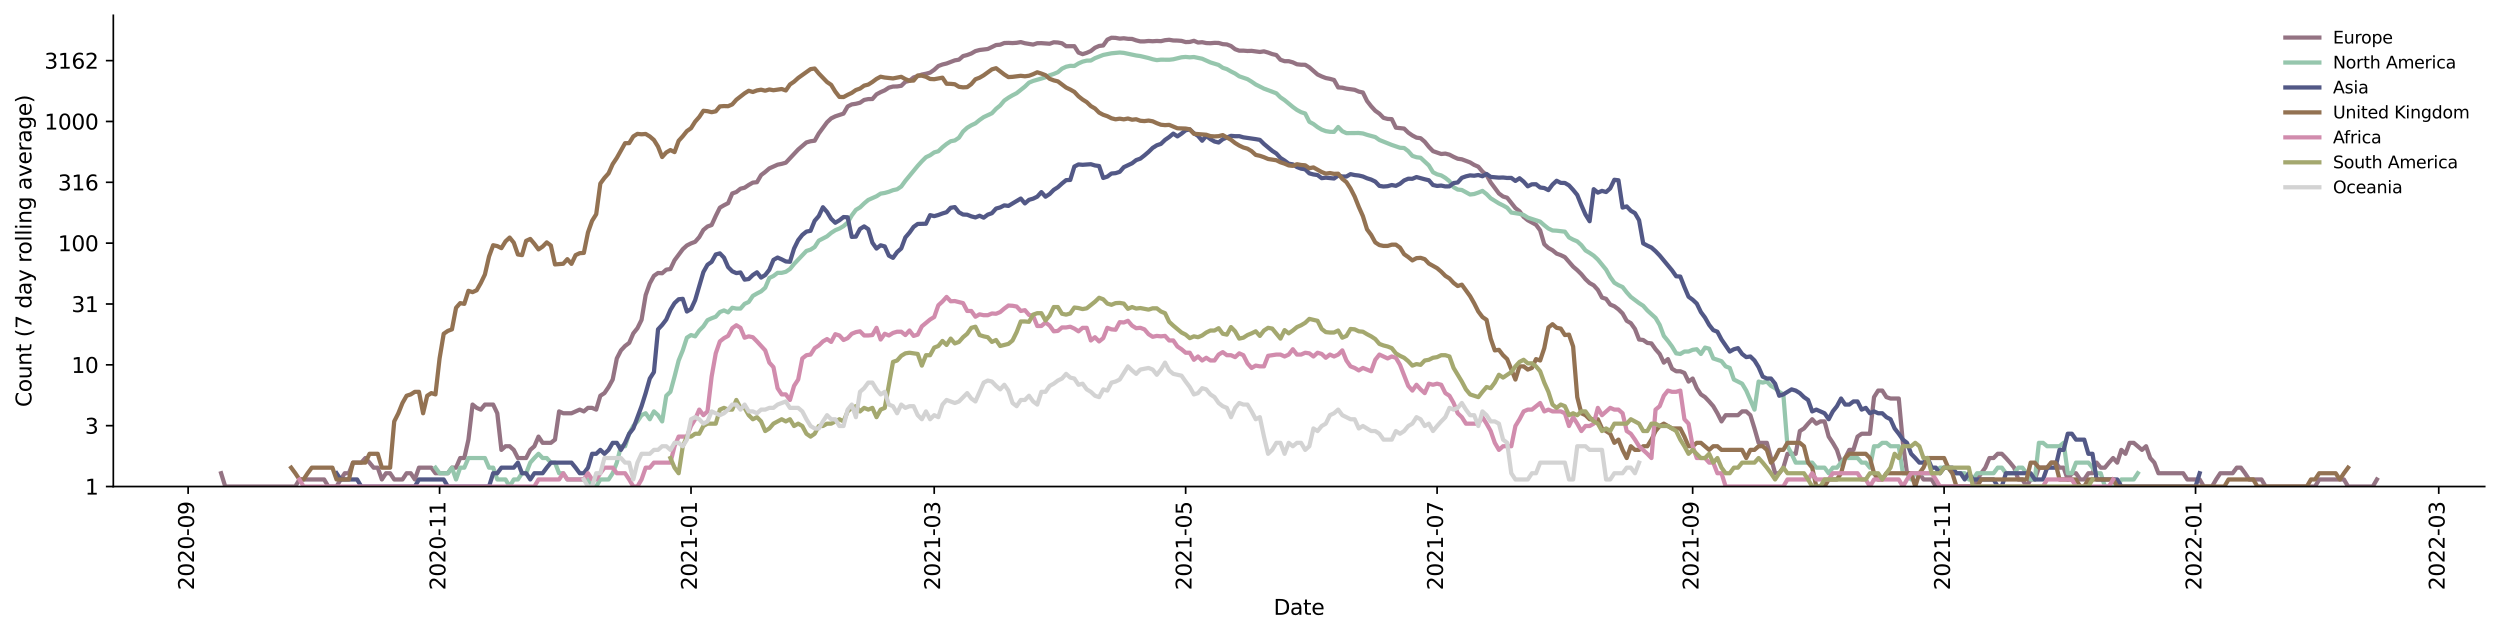 <?xml version="1.0" encoding="utf-8" standalone="no"?>
<!DOCTYPE svg PUBLIC "-//W3C//DTD SVG 1.1//EN"
  "http://www.w3.org/Graphics/SVG/1.1/DTD/svg11.dtd">
<svg xmlns:xlink="http://www.w3.org/1999/xlink" width="1176.528pt" height="298.621pt" viewBox="0 0 1176.528 298.621" xmlns="http://www.w3.org/2000/svg" version="1.1">
 <defs>
  <style type="text/css">*{stroke-linejoin: round; stroke-linecap: butt}</style>
 </defs>
 <g id="figure_1">
  <g id="patch_1">
   <path d="M 0 298.621 
L 1176.528 298.621 
L 1176.528 0 
L 0 0 
z
" style="fill: #ffffff"/>
  </g>
  <g id="axes_1">
   <g id="patch_2">
    <path d="M 53.328 228.96 
L 1169.328 228.96 
L 1169.328 7.2 
L 53.328 7.2 
z
" style="fill: #ffffff"/>
   </g>
   <g id="matplotlib.axis_1">
    <g id="xtick_1">
     <g id="line2d_1">
      <defs>
       <path id="med5fe274b8" d="M 0 0 
L 0 3.5 
" style="stroke: #000000; stroke-width: 0.8"/>
      </defs>
      <g>
       <use xlink:href="#med5fe274b8" x="88.537" y="228.96" style="stroke: #000000; stroke-width: 0.8"/>
      </g>
     </g>
     <g id="text_1">
      <!-- 2020-09 -->
      <g transform="translate(91.296 277.743)rotate(-90)scale(0.1 -0.1)">
       <defs>
        <path id="DejaVuSans-32" d="M 1228 531 
L 3431 531 
L 3431 0 
L 469 0 
L 469 531 
Q 828 903 1448 1529 
Q 2069 2156 2228 2338 
Q 2531 2678 2651 2914 
Q 2772 3150 2772 3378 
Q 2772 3750 2511 3984 
Q 2250 4219 1831 4219 
Q 1534 4219 1204 4116 
Q 875 4013 500 3803 
L 500 4441 
Q 881 4594 1212 4672 
Q 1544 4750 1819 4750 
Q 2544 4750 2975 4387 
Q 3406 4025 3406 3419 
Q 3406 3131 3298 2873 
Q 3191 2616 2906 2266 
Q 2828 2175 2409 1742 
Q 1991 1309 1228 531 
z
" transform="scale(0.016)"/>
        <path id="DejaVuSans-30" d="M 2034 4250 
Q 1547 4250 1301 3770 
Q 1056 3291 1056 2328 
Q 1056 1369 1301 889 
Q 1547 409 2034 409 
Q 2525 409 2770 889 
Q 3016 1369 3016 2328 
Q 3016 3291 2770 3770 
Q 2525 4250 2034 4250 
z
M 2034 4750 
Q 2819 4750 3233 4129 
Q 3647 3509 3647 2328 
Q 3647 1150 3233 529 
Q 2819 -91 2034 -91 
Q 1250 -91 836 529 
Q 422 1150 422 2328 
Q 422 3509 836 4129 
Q 1250 4750 2034 4750 
z
" transform="scale(0.016)"/>
        <path id="DejaVuSans-2d" d="M 313 2009 
L 1997 2009 
L 1997 1497 
L 313 1497 
L 313 2009 
z
" transform="scale(0.016)"/>
        <path id="DejaVuSans-39" d="M 703 97 
L 703 672 
Q 941 559 1184 500 
Q 1428 441 1663 441 
Q 2288 441 2617 861 
Q 2947 1281 2994 2138 
Q 2813 1869 2534 1725 
Q 2256 1581 1919 1581 
Q 1219 1581 811 2004 
Q 403 2428 403 3163 
Q 403 3881 828 4315 
Q 1253 4750 1959 4750 
Q 2769 4750 3195 4129 
Q 3622 3509 3622 2328 
Q 3622 1225 3098 567 
Q 2575 -91 1691 -91 
Q 1453 -91 1209 -44 
Q 966 3 703 97 
z
M 1959 2075 
Q 2384 2075 2632 2365 
Q 2881 2656 2881 3163 
Q 2881 3666 2632 3958 
Q 2384 4250 1959 4250 
Q 1534 4250 1286 3958 
Q 1038 3666 1038 3163 
Q 1038 2656 1286 2365 
Q 1534 2075 1959 2075 
z
" transform="scale(0.016)"/>
       </defs>
       <use xlink:href="#DejaVuSans-32"/>
       <use xlink:href="#DejaVuSans-30" x="63.623"/>
       <use xlink:href="#DejaVuSans-32" x="127.246"/>
       <use xlink:href="#DejaVuSans-30" x="190.869"/>
       <use xlink:href="#DejaVuSans-2d" x="254.492"/>
       <use xlink:href="#DejaVuSans-30" x="290.576"/>
       <use xlink:href="#DejaVuSans-39" x="354.199"/>
      </g>
     </g>
    </g>
    <g id="xtick_2">
     <g id="line2d_2">
      <g>
       <use xlink:href="#med5fe274b8" x="206.868" y="228.96" style="stroke: #000000; stroke-width: 0.8"/>
      </g>
     </g>
     <g id="text_2">
      <!-- 2020-11 -->
      <g transform="translate(209.627 277.743)rotate(-90)scale(0.1 -0.1)">
       <defs>
        <path id="DejaVuSans-31" d="M 794 531 
L 1825 531 
L 1825 4091 
L 703 3866 
L 703 4441 
L 1819 4666 
L 2450 4666 
L 2450 531 
L 3481 531 
L 3481 0 
L 794 0 
L 794 531 
z
" transform="scale(0.016)"/>
       </defs>
       <use xlink:href="#DejaVuSans-32"/>
       <use xlink:href="#DejaVuSans-30" x="63.623"/>
       <use xlink:href="#DejaVuSans-32" x="127.246"/>
       <use xlink:href="#DejaVuSans-30" x="190.869"/>
       <use xlink:href="#DejaVuSans-2d" x="254.492"/>
       <use xlink:href="#DejaVuSans-31" x="290.576"/>
       <use xlink:href="#DejaVuSans-31" x="354.199"/>
      </g>
     </g>
    </g>
    <g id="xtick_3">
     <g id="line2d_3">
      <g>
       <use xlink:href="#med5fe274b8" x="325.199" y="228.96" style="stroke: #000000; stroke-width: 0.8"/>
      </g>
     </g>
     <g id="text_3">
      <!-- 2021-01 -->
      <g transform="translate(327.959 277.743)rotate(-90)scale(0.1 -0.1)">
       <use xlink:href="#DejaVuSans-32"/>
       <use xlink:href="#DejaVuSans-30" x="63.623"/>
       <use xlink:href="#DejaVuSans-32" x="127.246"/>
       <use xlink:href="#DejaVuSans-31" x="190.869"/>
       <use xlink:href="#DejaVuSans-2d" x="254.492"/>
       <use xlink:href="#DejaVuSans-30" x="290.576"/>
       <use xlink:href="#DejaVuSans-31" x="354.199"/>
      </g>
     </g>
    </g>
    <g id="xtick_4">
     <g id="line2d_4">
      <g>
       <use xlink:href="#med5fe274b8" x="439.651" y="228.96" style="stroke: #000000; stroke-width: 0.8"/>
      </g>
     </g>
     <g id="text_4">
      <!-- 2021-03 -->
      <g transform="translate(442.41 277.743)rotate(-90)scale(0.1 -0.1)">
       <defs>
        <path id="DejaVuSans-33" d="M 2597 2516 
Q 3050 2419 3304 2112 
Q 3559 1806 3559 1356 
Q 3559 666 3084 287 
Q 2609 -91 1734 -91 
Q 1441 -91 1130 -33 
Q 819 25 488 141 
L 488 750 
Q 750 597 1062 519 
Q 1375 441 1716 441 
Q 2309 441 2620 675 
Q 2931 909 2931 1356 
Q 2931 1769 2642 2001 
Q 2353 2234 1838 2234 
L 1294 2234 
L 1294 2753 
L 1863 2753 
Q 2328 2753 2575 2939 
Q 2822 3125 2822 3475 
Q 2822 3834 2567 4026 
Q 2313 4219 1838 4219 
Q 1578 4219 1281 4162 
Q 984 4106 628 3988 
L 628 4550 
Q 988 4650 1302 4700 
Q 1616 4750 1894 4750 
Q 2613 4750 3031 4423 
Q 3450 4097 3450 3541 
Q 3450 3153 3228 2886 
Q 3006 2619 2597 2516 
z
" transform="scale(0.016)"/>
       </defs>
       <use xlink:href="#DejaVuSans-32"/>
       <use xlink:href="#DejaVuSans-30" x="63.623"/>
       <use xlink:href="#DejaVuSans-32" x="127.246"/>
       <use xlink:href="#DejaVuSans-31" x="190.869"/>
       <use xlink:href="#DejaVuSans-2d" x="254.492"/>
       <use xlink:href="#DejaVuSans-30" x="290.576"/>
       <use xlink:href="#DejaVuSans-33" x="354.199"/>
      </g>
     </g>
    </g>
    <g id="xtick_5">
     <g id="line2d_5">
      <g>
       <use xlink:href="#med5fe274b8" x="557.982" y="228.96" style="stroke: #000000; stroke-width: 0.8"/>
      </g>
     </g>
     <g id="text_5">
      <!-- 2021-05 -->
      <g transform="translate(560.741 277.743)rotate(-90)scale(0.1 -0.1)">
       <defs>
        <path id="DejaVuSans-35" d="M 691 4666 
L 3169 4666 
L 3169 4134 
L 1269 4134 
L 1269 2991 
Q 1406 3038 1543 3061 
Q 1681 3084 1819 3084 
Q 2600 3084 3056 2656 
Q 3513 2228 3513 1497 
Q 3513 744 3044 326 
Q 2575 -91 1722 -91 
Q 1428 -91 1123 -41 
Q 819 9 494 109 
L 494 744 
Q 775 591 1075 516 
Q 1375 441 1709 441 
Q 2250 441 2565 725 
Q 2881 1009 2881 1497 
Q 2881 1984 2565 2268 
Q 2250 2553 1709 2553 
Q 1456 2553 1204 2497 
Q 953 2441 691 2322 
L 691 4666 
z
" transform="scale(0.016)"/>
       </defs>
       <use xlink:href="#DejaVuSans-32"/>
       <use xlink:href="#DejaVuSans-30" x="63.623"/>
       <use xlink:href="#DejaVuSans-32" x="127.246"/>
       <use xlink:href="#DejaVuSans-31" x="190.869"/>
       <use xlink:href="#DejaVuSans-2d" x="254.492"/>
       <use xlink:href="#DejaVuSans-30" x="290.576"/>
       <use xlink:href="#DejaVuSans-35" x="354.199"/>
      </g>
     </g>
    </g>
    <g id="xtick_6">
     <g id="line2d_6">
      <g>
       <use xlink:href="#med5fe274b8" x="676.313" y="228.96" style="stroke: #000000; stroke-width: 0.8"/>
      </g>
     </g>
     <g id="text_6">
      <!-- 2021-07 -->
      <g transform="translate(679.073 277.743)rotate(-90)scale(0.1 -0.1)">
       <defs>
        <path id="DejaVuSans-37" d="M 525 4666 
L 3525 4666 
L 3525 4397 
L 1831 0 
L 1172 0 
L 2766 4134 
L 525 4134 
L 525 4666 
z
" transform="scale(0.016)"/>
       </defs>
       <use xlink:href="#DejaVuSans-32"/>
       <use xlink:href="#DejaVuSans-30" x="63.623"/>
       <use xlink:href="#DejaVuSans-32" x="127.246"/>
       <use xlink:href="#DejaVuSans-31" x="190.869"/>
       <use xlink:href="#DejaVuSans-2d" x="254.492"/>
       <use xlink:href="#DejaVuSans-30" x="290.576"/>
       <use xlink:href="#DejaVuSans-37" x="354.199"/>
      </g>
     </g>
    </g>
    <g id="xtick_7">
     <g id="line2d_7">
      <g>
       <use xlink:href="#med5fe274b8" x="796.585" y="228.96" style="stroke: #000000; stroke-width: 0.8"/>
      </g>
     </g>
     <g id="text_7">
      <!-- 2021-09 -->
      <g transform="translate(799.344 277.743)rotate(-90)scale(0.1 -0.1)">
       <use xlink:href="#DejaVuSans-32"/>
       <use xlink:href="#DejaVuSans-30" x="63.623"/>
       <use xlink:href="#DejaVuSans-32" x="127.246"/>
       <use xlink:href="#DejaVuSans-31" x="190.869"/>
       <use xlink:href="#DejaVuSans-2d" x="254.492"/>
       <use xlink:href="#DejaVuSans-30" x="290.576"/>
       <use xlink:href="#DejaVuSans-39" x="354.199"/>
      </g>
     </g>
    </g>
    <g id="xtick_8">
     <g id="line2d_8">
      <g>
       <use xlink:href="#med5fe274b8" x="914.916" y="228.96" style="stroke: #000000; stroke-width: 0.8"/>
      </g>
     </g>
     <g id="text_8">
      <!-- 2021-11 -->
      <g transform="translate(917.675 277.743)rotate(-90)scale(0.1 -0.1)">
       <use xlink:href="#DejaVuSans-32"/>
       <use xlink:href="#DejaVuSans-30" x="63.623"/>
       <use xlink:href="#DejaVuSans-32" x="127.246"/>
       <use xlink:href="#DejaVuSans-31" x="190.869"/>
       <use xlink:href="#DejaVuSans-2d" x="254.492"/>
       <use xlink:href="#DejaVuSans-31" x="290.576"/>
       <use xlink:href="#DejaVuSans-31" x="354.199"/>
      </g>
     </g>
    </g>
    <g id="xtick_9">
     <g id="line2d_9">
      <g>
       <use xlink:href="#med5fe274b8" x="1033.247" y="228.96" style="stroke: #000000; stroke-width: 0.8"/>
      </g>
     </g>
     <g id="text_9">
      <!-- 2022-01 -->
      <g transform="translate(1036.006 277.743)rotate(-90)scale(0.1 -0.1)">
       <use xlink:href="#DejaVuSans-32"/>
       <use xlink:href="#DejaVuSans-30" x="63.623"/>
       <use xlink:href="#DejaVuSans-32" x="127.246"/>
       <use xlink:href="#DejaVuSans-32" x="190.869"/>
       <use xlink:href="#DejaVuSans-2d" x="254.492"/>
       <use xlink:href="#DejaVuSans-30" x="290.576"/>
       <use xlink:href="#DejaVuSans-31" x="354.199"/>
      </g>
     </g>
    </g>
    <g id="xtick_10">
     <g id="line2d_10">
      <g>
       <use xlink:href="#med5fe274b8" x="1147.699" y="228.96" style="stroke: #000000; stroke-width: 0.8"/>
      </g>
     </g>
     <g id="text_10">
      <!-- 2022-03 -->
      <g transform="translate(1150.458 277.743)rotate(-90)scale(0.1 -0.1)">
       <use xlink:href="#DejaVuSans-32"/>
       <use xlink:href="#DejaVuSans-30" x="63.623"/>
       <use xlink:href="#DejaVuSans-32" x="127.246"/>
       <use xlink:href="#DejaVuSans-32" x="190.869"/>
       <use xlink:href="#DejaVuSans-2d" x="254.492"/>
       <use xlink:href="#DejaVuSans-30" x="290.576"/>
       <use xlink:href="#DejaVuSans-33" x="354.199"/>
      </g>
     </g>
    </g>
    <g id="text_11">
     <!-- Date -->
     <g transform="translate(599.377 289.341)scale(0.1 -0.1)">
      <defs>
       <path id="DejaVuSans-44" d="M 1259 4147 
L 1259 519 
L 2022 519 
Q 2988 519 3436 956 
Q 3884 1394 3884 2338 
Q 3884 3275 3436 3711 
Q 2988 4147 2022 4147 
L 1259 4147 
z
M 628 4666 
L 1925 4666 
Q 3281 4666 3915 4102 
Q 4550 3538 4550 2338 
Q 4550 1131 3912 565 
Q 3275 0 1925 0 
L 628 0 
L 628 4666 
z
" transform="scale(0.016)"/>
       <path id="DejaVuSans-61" d="M 2194 1759 
Q 1497 1759 1228 1600 
Q 959 1441 959 1056 
Q 959 750 1161 570 
Q 1363 391 1709 391 
Q 2188 391 2477 730 
Q 2766 1069 2766 1631 
L 2766 1759 
L 2194 1759 
z
M 3341 1997 
L 3341 0 
L 2766 0 
L 2766 531 
Q 2569 213 2275 61 
Q 1981 -91 1556 -91 
Q 1019 -91 701 211 
Q 384 513 384 1019 
Q 384 1609 779 1909 
Q 1175 2209 1959 2209 
L 2766 2209 
L 2766 2266 
Q 2766 2663 2505 2880 
Q 2244 3097 1772 3097 
Q 1472 3097 1187 3025 
Q 903 2953 641 2809 
L 641 3341 
Q 956 3463 1253 3523 
Q 1550 3584 1831 3584 
Q 2591 3584 2966 3190 
Q 3341 2797 3341 1997 
z
" transform="scale(0.016)"/>
       <path id="DejaVuSans-74" d="M 1172 4494 
L 1172 3500 
L 2356 3500 
L 2356 3053 
L 1172 3053 
L 1172 1153 
Q 1172 725 1289 603 
Q 1406 481 1766 481 
L 2356 481 
L 2356 0 
L 1766 0 
Q 1100 0 847 248 
Q 594 497 594 1153 
L 594 3053 
L 172 3053 
L 172 3500 
L 594 3500 
L 594 4494 
L 1172 4494 
z
" transform="scale(0.016)"/>
       <path id="DejaVuSans-65" d="M 3597 1894 
L 3597 1613 
L 953 1613 
Q 991 1019 1311 708 
Q 1631 397 2203 397 
Q 2534 397 2845 478 
Q 3156 559 3463 722 
L 3463 178 
Q 3153 47 2828 -22 
Q 2503 -91 2169 -91 
Q 1331 -91 842 396 
Q 353 884 353 1716 
Q 353 2575 817 3079 
Q 1281 3584 2069 3584 
Q 2775 3584 3186 3129 
Q 3597 2675 3597 1894 
z
M 3022 2063 
Q 3016 2534 2758 2815 
Q 2500 3097 2075 3097 
Q 1594 3097 1305 2825 
Q 1016 2553 972 2059 
L 3022 2063 
z
" transform="scale(0.016)"/>
      </defs>
      <use xlink:href="#DejaVuSans-44"/>
      <use xlink:href="#DejaVuSans-61" x="77.002"/>
      <use xlink:href="#DejaVuSans-74" x="138.281"/>
      <use xlink:href="#DejaVuSans-65" x="177.49"/>
     </g>
    </g>
   </g>
   <g id="matplotlib.axis_2">
    <g id="ytick_1">
     <g id="line2d_11">
      <defs>
       <path id="m1cf027b195" d="M 0 0 
L -3.5 0 
" style="stroke: #000000; stroke-width: 0.8"/>
      </defs>
      <g>
       <use xlink:href="#m1cf027b195" x="53.328" y="228.96" style="stroke: #000000; stroke-width: 0.8"/>
      </g>
     </g>
     <g id="text_12">
      <!-- 1 -->
      <g transform="translate(39.966 232.759)scale(0.1 -0.1)">
       <use xlink:href="#DejaVuSans-31"/>
      </g>
     </g>
    </g>
    <g id="ytick_2">
     <g id="line2d_12">
      <g>
       <use xlink:href="#m1cf027b195" x="53.328" y="200.327" style="stroke: #000000; stroke-width: 0.8"/>
      </g>
     </g>
     <g id="text_13">
      <!-- 3 -->
      <g transform="translate(39.966 204.126)scale(0.1 -0.1)">
       <use xlink:href="#DejaVuSans-33"/>
      </g>
     </g>
    </g>
    <g id="ytick_3">
     <g id="line2d_13">
      <g>
       <use xlink:href="#m1cf027b195" x="53.328" y="171.694" style="stroke: #000000; stroke-width: 0.8"/>
      </g>
     </g>
     <g id="text_14">
      <!-- 10 -->
      <g transform="translate(33.603 175.494)scale(0.1 -0.1)">
       <use xlink:href="#DejaVuSans-31"/>
       <use xlink:href="#DejaVuSans-30" x="63.623"/>
      </g>
     </g>
    </g>
    <g id="ytick_4">
     <g id="line2d_14">
      <g>
       <use xlink:href="#m1cf027b195" x="53.328" y="143.062" style="stroke: #000000; stroke-width: 0.8"/>
      </g>
     </g>
     <g id="text_15">
      <!-- 31 -->
      <g transform="translate(33.603 146.861)scale(0.1 -0.1)">
       <use xlink:href="#DejaVuSans-33"/>
       <use xlink:href="#DejaVuSans-31" x="63.623"/>
      </g>
     </g>
    </g>
    <g id="ytick_5">
     <g id="line2d_15">
      <g>
       <use xlink:href="#m1cf027b195" x="53.328" y="114.429" style="stroke: #000000; stroke-width: 0.8"/>
      </g>
     </g>
     <g id="text_16">
      <!-- 100 -->
      <g transform="translate(27.241 118.228)scale(0.1 -0.1)">
       <use xlink:href="#DejaVuSans-31"/>
       <use xlink:href="#DejaVuSans-30" x="63.623"/>
       <use xlink:href="#DejaVuSans-30" x="127.246"/>
      </g>
     </g>
    </g>
    <g id="ytick_6">
     <g id="line2d_16">
      <g>
       <use xlink:href="#m1cf027b195" x="53.328" y="85.796" style="stroke: #000000; stroke-width: 0.8"/>
      </g>
     </g>
     <g id="text_17">
      <!-- 316 -->
      <g transform="translate(27.241 89.595)scale(0.1 -0.1)">
       <defs>
        <path id="DejaVuSans-36" d="M 2113 2584 
Q 1688 2584 1439 2293 
Q 1191 2003 1191 1497 
Q 1191 994 1439 701 
Q 1688 409 2113 409 
Q 2538 409 2786 701 
Q 3034 994 3034 1497 
Q 3034 2003 2786 2293 
Q 2538 2584 2113 2584 
z
M 3366 4563 
L 3366 3988 
Q 3128 4100 2886 4159 
Q 2644 4219 2406 4219 
Q 1781 4219 1451 3797 
Q 1122 3375 1075 2522 
Q 1259 2794 1537 2939 
Q 1816 3084 2150 3084 
Q 2853 3084 3261 2657 
Q 3669 2231 3669 1497 
Q 3669 778 3244 343 
Q 2819 -91 2113 -91 
Q 1303 -91 875 529 
Q 447 1150 447 2328 
Q 447 3434 972 4092 
Q 1497 4750 2381 4750 
Q 2619 4750 2861 4703 
Q 3103 4656 3366 4563 
z
" transform="scale(0.016)"/>
       </defs>
       <use xlink:href="#DejaVuSans-33"/>
       <use xlink:href="#DejaVuSans-31" x="63.623"/>
       <use xlink:href="#DejaVuSans-36" x="127.246"/>
      </g>
     </g>
    </g>
    <g id="ytick_7">
     <g id="line2d_17">
      <g>
       <use xlink:href="#m1cf027b195" x="53.328" y="57.163" style="stroke: #000000; stroke-width: 0.8"/>
      </g>
     </g>
     <g id="text_18">
      <!-- 1000 -->
      <g transform="translate(20.878 60.962)scale(0.1 -0.1)">
       <use xlink:href="#DejaVuSans-31"/>
       <use xlink:href="#DejaVuSans-30" x="63.623"/>
       <use xlink:href="#DejaVuSans-30" x="127.246"/>
       <use xlink:href="#DejaVuSans-30" x="190.869"/>
      </g>
     </g>
    </g>
    <g id="ytick_8">
     <g id="line2d_18">
      <g>
       <use xlink:href="#m1cf027b195" x="53.328" y="28.53" style="stroke: #000000; stroke-width: 0.8"/>
      </g>
     </g>
     <g id="text_19">
      <!-- 3162 -->
      <g transform="translate(20.878 32.33)scale(0.1 -0.1)">
       <use xlink:href="#DejaVuSans-33"/>
       <use xlink:href="#DejaVuSans-31" x="63.623"/>
       <use xlink:href="#DejaVuSans-36" x="127.246"/>
       <use xlink:href="#DejaVuSans-32" x="190.869"/>
      </g>
     </g>
    </g>
    <g id="text_20">
     <!-- Count (7 day rolling average) -->
     <g transform="translate(14.798 191.548)rotate(-90)scale(0.1 -0.1)">
      <defs>
       <path id="DejaVuSans-43" d="M 4122 4306 
L 4122 3641 
Q 3803 3938 3442 4084 
Q 3081 4231 2675 4231 
Q 1875 4231 1450 3742 
Q 1025 3253 1025 2328 
Q 1025 1406 1450 917 
Q 1875 428 2675 428 
Q 3081 428 3442 575 
Q 3803 722 4122 1019 
L 4122 359 
Q 3791 134 3420 21 
Q 3050 -91 2638 -91 
Q 1578 -91 968 557 
Q 359 1206 359 2328 
Q 359 3453 968 4101 
Q 1578 4750 2638 4750 
Q 3056 4750 3426 4639 
Q 3797 4528 4122 4306 
z
" transform="scale(0.016)"/>
       <path id="DejaVuSans-6f" d="M 1959 3097 
Q 1497 3097 1228 2736 
Q 959 2375 959 1747 
Q 959 1119 1226 758 
Q 1494 397 1959 397 
Q 2419 397 2687 759 
Q 2956 1122 2956 1747 
Q 2956 2369 2687 2733 
Q 2419 3097 1959 3097 
z
M 1959 3584 
Q 2709 3584 3137 3096 
Q 3566 2609 3566 1747 
Q 3566 888 3137 398 
Q 2709 -91 1959 -91 
Q 1206 -91 779 398 
Q 353 888 353 1747 
Q 353 2609 779 3096 
Q 1206 3584 1959 3584 
z
" transform="scale(0.016)"/>
       <path id="DejaVuSans-75" d="M 544 1381 
L 544 3500 
L 1119 3500 
L 1119 1403 
Q 1119 906 1312 657 
Q 1506 409 1894 409 
Q 2359 409 2629 706 
Q 2900 1003 2900 1516 
L 2900 3500 
L 3475 3500 
L 3475 0 
L 2900 0 
L 2900 538 
Q 2691 219 2414 64 
Q 2138 -91 1772 -91 
Q 1169 -91 856 284 
Q 544 659 544 1381 
z
M 1991 3584 
L 1991 3584 
z
" transform="scale(0.016)"/>
       <path id="DejaVuSans-6e" d="M 3513 2113 
L 3513 0 
L 2938 0 
L 2938 2094 
Q 2938 2591 2744 2837 
Q 2550 3084 2163 3084 
Q 1697 3084 1428 2787 
Q 1159 2491 1159 1978 
L 1159 0 
L 581 0 
L 581 3500 
L 1159 3500 
L 1159 2956 
Q 1366 3272 1645 3428 
Q 1925 3584 2291 3584 
Q 2894 3584 3203 3211 
Q 3513 2838 3513 2113 
z
" transform="scale(0.016)"/>
       <path id="DejaVuSans-20" transform="scale(0.016)"/>
       <path id="DejaVuSans-28" d="M 1984 4856 
Q 1566 4138 1362 3434 
Q 1159 2731 1159 2009 
Q 1159 1288 1364 580 
Q 1569 -128 1984 -844 
L 1484 -844 
Q 1016 -109 783 600 
Q 550 1309 550 2009 
Q 550 2706 781 3412 
Q 1013 4119 1484 4856 
L 1984 4856 
z
" transform="scale(0.016)"/>
       <path id="DejaVuSans-64" d="M 2906 2969 
L 2906 4863 
L 3481 4863 
L 3481 0 
L 2906 0 
L 2906 525 
Q 2725 213 2448 61 
Q 2172 -91 1784 -91 
Q 1150 -91 751 415 
Q 353 922 353 1747 
Q 353 2572 751 3078 
Q 1150 3584 1784 3584 
Q 2172 3584 2448 3432 
Q 2725 3281 2906 2969 
z
M 947 1747 
Q 947 1113 1208 752 
Q 1469 391 1925 391 
Q 2381 391 2643 752 
Q 2906 1113 2906 1747 
Q 2906 2381 2643 2742 
Q 2381 3103 1925 3103 
Q 1469 3103 1208 2742 
Q 947 2381 947 1747 
z
" transform="scale(0.016)"/>
       <path id="DejaVuSans-79" d="M 2059 -325 
Q 1816 -950 1584 -1140 
Q 1353 -1331 966 -1331 
L 506 -1331 
L 506 -850 
L 844 -850 
Q 1081 -850 1212 -737 
Q 1344 -625 1503 -206 
L 1606 56 
L 191 3500 
L 800 3500 
L 1894 763 
L 2988 3500 
L 3597 3500 
L 2059 -325 
z
" transform="scale(0.016)"/>
       <path id="DejaVuSans-72" d="M 2631 2963 
Q 2534 3019 2420 3045 
Q 2306 3072 2169 3072 
Q 1681 3072 1420 2755 
Q 1159 2438 1159 1844 
L 1159 0 
L 581 0 
L 581 3500 
L 1159 3500 
L 1159 2956 
Q 1341 3275 1631 3429 
Q 1922 3584 2338 3584 
Q 2397 3584 2469 3576 
Q 2541 3569 2628 3553 
L 2631 2963 
z
" transform="scale(0.016)"/>
       <path id="DejaVuSans-6c" d="M 603 4863 
L 1178 4863 
L 1178 0 
L 603 0 
L 603 4863 
z
" transform="scale(0.016)"/>
       <path id="DejaVuSans-69" d="M 603 3500 
L 1178 3500 
L 1178 0 
L 603 0 
L 603 3500 
z
M 603 4863 
L 1178 4863 
L 1178 4134 
L 603 4134 
L 603 4863 
z
" transform="scale(0.016)"/>
       <path id="DejaVuSans-67" d="M 2906 1791 
Q 2906 2416 2648 2759 
Q 2391 3103 1925 3103 
Q 1463 3103 1205 2759 
Q 947 2416 947 1791 
Q 947 1169 1205 825 
Q 1463 481 1925 481 
Q 2391 481 2648 825 
Q 2906 1169 2906 1791 
z
M 3481 434 
Q 3481 -459 3084 -895 
Q 2688 -1331 1869 -1331 
Q 1566 -1331 1297 -1286 
Q 1028 -1241 775 -1147 
L 775 -588 
Q 1028 -725 1275 -790 
Q 1522 -856 1778 -856 
Q 2344 -856 2625 -561 
Q 2906 -266 2906 331 
L 2906 616 
Q 2728 306 2450 153 
Q 2172 0 1784 0 
Q 1141 0 747 490 
Q 353 981 353 1791 
Q 353 2603 747 3093 
Q 1141 3584 1784 3584 
Q 2172 3584 2450 3431 
Q 2728 3278 2906 2969 
L 2906 3500 
L 3481 3500 
L 3481 434 
z
" transform="scale(0.016)"/>
       <path id="DejaVuSans-76" d="M 191 3500 
L 800 3500 
L 1894 563 
L 2988 3500 
L 3597 3500 
L 2284 0 
L 1503 0 
L 191 3500 
z
" transform="scale(0.016)"/>
       <path id="DejaVuSans-29" d="M 513 4856 
L 1013 4856 
Q 1481 4119 1714 3412 
Q 1947 2706 1947 2009 
Q 1947 1309 1714 600 
Q 1481 -109 1013 -844 
L 513 -844 
Q 928 -128 1133 580 
Q 1338 1288 1338 2009 
Q 1338 2731 1133 3434 
Q 928 4138 513 4856 
z
" transform="scale(0.016)"/>
      </defs>
      <use xlink:href="#DejaVuSans-43"/>
      <use xlink:href="#DejaVuSans-6f" x="69.824"/>
      <use xlink:href="#DejaVuSans-75" x="131.006"/>
      <use xlink:href="#DejaVuSans-6e" x="194.385"/>
      <use xlink:href="#DejaVuSans-74" x="257.764"/>
      <use xlink:href="#DejaVuSans-20" x="296.973"/>
      <use xlink:href="#DejaVuSans-28" x="328.76"/>
      <use xlink:href="#DejaVuSans-37" x="367.773"/>
      <use xlink:href="#DejaVuSans-20" x="431.396"/>
      <use xlink:href="#DejaVuSans-64" x="463.184"/>
      <use xlink:href="#DejaVuSans-61" x="526.66"/>
      <use xlink:href="#DejaVuSans-79" x="587.939"/>
      <use xlink:href="#DejaVuSans-20" x="647.119"/>
      <use xlink:href="#DejaVuSans-72" x="678.906"/>
      <use xlink:href="#DejaVuSans-6f" x="717.77"/>
      <use xlink:href="#DejaVuSans-6c" x="778.951"/>
      <use xlink:href="#DejaVuSans-6c" x="806.734"/>
      <use xlink:href="#DejaVuSans-69" x="834.518"/>
      <use xlink:href="#DejaVuSans-6e" x="862.301"/>
      <use xlink:href="#DejaVuSans-67" x="925.68"/>
      <use xlink:href="#DejaVuSans-20" x="989.156"/>
      <use xlink:href="#DejaVuSans-61" x="1020.943"/>
      <use xlink:href="#DejaVuSans-76" x="1082.223"/>
      <use xlink:href="#DejaVuSans-65" x="1141.402"/>
      <use xlink:href="#DejaVuSans-72" x="1202.926"/>
      <use xlink:href="#DejaVuSans-61" x="1244.039"/>
      <use xlink:href="#DejaVuSans-67" x="1305.318"/>
      <use xlink:href="#DejaVuSans-65" x="1368.795"/>
      <use xlink:href="#DejaVuSans-29" x="1430.318"/>
     </g>
    </g>
   </g>
   <g id="line2d_19">
    <path d="M 104.055 222.71 
L 105.995 228.96 
L 138.973 228.96 
L 140.913 225.639 
L 152.552 225.639 
L 154.492 228.96 
L 158.371 228.96 
L 160.311 225.639 
L 162.251 222.71 
L 164.191 222.71 
L 166.131 217.719 
L 170.011 217.719 
L 171.95 215.555 
L 173.89 217.719 
L 175.83 220.089 
L 177.77 220.089 
L 179.71 225.639 
L 181.65 222.71 
L 183.59 222.71 
L 185.529 225.639 
L 189.409 225.639 
L 191.349 222.71 
L 193.289 222.71 
L 195.229 225.639 
L 197.169 220.089 
L 202.988 220.089 
L 204.928 222.71 
L 210.748 222.71 
L 212.687 220.089 
L 214.627 220.089 
L 216.567 215.555 
L 218.507 215.555 
L 220.447 206.893 
L 222.387 190.396 
L 224.327 191.951 
L 226.266 192.767 
L 228.206 190.396 
L 232.086 190.396 
L 234.026 194.483 
L 235.966 211.721 
L 237.906 210.005 
L 239.845 210.005 
L 241.785 211.721 
L 243.725 215.555 
L 247.605 215.555 
L 249.545 211.721 
L 251.485 210.005 
L 253.424 205.471 
L 255.364 208.4 
L 259.244 208.4 
L 261.184 206.893 
L 263.124 193.61 
L 265.064 194.483 
L 268.943 194.483 
L 272.823 192.767 
L 274.763 193.61 
L 276.703 191.951 
L 278.643 191.951 
L 280.582 192.767 
L 282.522 186.242 
L 284.462 184.998 
L 286.402 182.136 
L 288.342 178.613 
L 290.282 168.686 
L 292.222 164.898 
L 294.161 162.824 
L 296.101 161.375 
L 298.041 156.879 
L 299.981 154.456 
L 301.921 150.521 
L 303.861 138.87 
L 305.801 133.358 
L 307.74 129.819 
L 309.68 128.471 
L 311.62 128.596 
L 313.56 126.897 
L 315.5 126.606 
L 317.44 122.5 
L 321.319 117.287 
L 323.259 115.518 
L 325.199 114.536 
L 327.139 113.797 
L 329.079 111.579 
L 331.019 108.206 
L 332.959 106.599 
L 334.898 105.884 
L 336.838 101.632 
L 338.778 97.729 
L 340.718 96.593 
L 342.658 95.607 
L 344.598 91.051 
L 346.538 90.366 
L 348.477 88.809 
L 350.417 88.332 
L 352.357 87.035 
L 354.297 85.938 
L 356.237 85.735 
L 358.177 82.385 
L 360.117 80.92 
L 362.056 79.242 
L 365.936 77.5 
L 367.876 77.109 
L 369.816 76.561 
L 375.635 70.358 
L 379.515 67.023 
L 381.455 66.474 
L 383.395 66.217 
L 385.335 62.806 
L 389.214 57.535 
L 391.154 55.714 
L 393.094 54.754 
L 396.974 53.463 
L 398.914 50.095 
L 400.854 49.13 
L 402.793 48.838 
L 404.733 48.347 
L 406.673 47.032 
L 408.613 46.635 
L 410.553 46.598 
L 412.493 44.394 
L 414.433 43.359 
L 416.372 42.509 
L 418.312 41.247 
L 420.252 40.735 
L 422.192 40.686 
L 424.132 40.387 
L 426.072 38.507 
L 428.012 38.022 
L 429.951 36.441 
L 431.891 35.826 
L 433.831 35.086 
L 435.771 34.708 
L 437.711 34.187 
L 439.651 32.843 
L 441.591 31.074 
L 443.53 30.347 
L 445.47 29.882 
L 449.35 28.408 
L 451.29 28.079 
L 453.23 26.398 
L 455.17 25.889 
L 457.109 25.17 
L 459.049 24.052 
L 460.989 23.53 
L 464.869 23.06 
L 468.749 21.195 
L 470.688 21.031 
L 472.628 20.248 
L 474.568 20.181 
L 476.508 20.273 
L 478.448 20.146 
L 480.388 19.8 
L 482.328 20.35 
L 486.207 20.981 
L 488.147 20.34 
L 490.087 20.302 
L 493.967 20.587 
L 495.907 19.894 
L 497.846 20.003 
L 499.786 20.378 
L 501.726 21.754 
L 505.606 21.737 
L 507.546 24.739 
L 509.486 25.479 
L 511.425 24.867 
L 513.365 24.009 
L 515.305 22.474 
L 517.245 21.629 
L 519.185 21.403 
L 521.125 18.661 
L 523.065 17.76 
L 525.004 17.827 
L 526.944 18.178 
L 528.884 18.009 
L 530.824 18.277 
L 532.764 18.322 
L 534.704 18.999 
L 536.644 19.487 
L 538.583 19.475 
L 540.523 19.279 
L 542.463 19.412 
L 544.403 19.276 
L 546.343 19.377 
L 548.283 18.91 
L 550.223 18.72 
L 552.162 19.052 
L 554.102 19.092 
L 556.042 19.243 
L 557.982 19.8 
L 559.922 19.738 
L 561.862 19.197 
L 563.802 20.016 
L 565.741 19.859 
L 567.681 20.271 
L 569.621 20.342 
L 571.561 20.162 
L 573.501 20.213 
L 575.441 20.774 
L 577.381 20.918 
L 579.32 21.661 
L 581.26 23.153 
L 583.2 23.854 
L 585.14 23.834 
L 587.08 23.995 
L 589.02 23.936 
L 592.899 24.457 
L 594.839 24.168 
L 596.779 24.733 
L 598.719 25.453 
L 600.659 25.904 
L 602.599 28.129 
L 604.539 28.797 
L 606.478 28.804 
L 608.418 29.341 
L 610.358 30.251 
L 612.298 30.456 
L 614.238 30.493 
L 616.178 31.673 
L 620.057 35.046 
L 621.997 35.971 
L 623.937 36.723 
L 625.877 37.104 
L 627.817 37.643 
L 629.757 41.14 
L 631.697 41.271 
L 633.636 41.725 
L 637.516 42.26 
L 639.456 43.108 
L 641.396 43.533 
L 643.336 47.512 
L 645.276 50.001 
L 647.215 52.116 
L 649.155 53.481 
L 651.095 55.464 
L 653.035 55.973 
L 654.975 56.062 
L 656.915 60.081 
L 660.794 60.513 
L 662.734 62.413 
L 664.674 63.751 
L 666.614 64.777 
L 668.554 65.044 
L 670.494 66.708 
L 672.434 69.104 
L 674.373 71.124 
L 678.253 72.468 
L 680.193 72.285 
L 682.133 72.799 
L 684.073 73.819 
L 686.013 74.695 
L 687.952 74.97 
L 691.832 76.429 
L 693.772 77.621 
L 695.712 78.452 
L 697.652 80.727 
L 699.592 82.356 
L 701.531 85.859 
L 705.411 91.051 
L 707.351 92.479 
L 709.291 93.059 
L 713.171 97.929 
L 715.11 99.419 
L 717.05 102.082 
L 718.99 103.644 
L 722.87 105.783 
L 724.81 108.401 
L 726.75 114.931 
L 728.69 116.696 
L 730.629 117.77 
L 732.569 119.364 
L 734.509 120.067 
L 736.449 121.021 
L 740.329 125.473 
L 742.269 127.133 
L 744.208 129.04 
L 746.148 131.385 
L 748.088 133.206 
L 750.028 134.288 
L 751.968 136.43 
L 753.908 140.036 
L 755.848 140.64 
L 757.787 143.328 
L 759.727 144.136 
L 761.667 145.585 
L 763.607 147.524 
L 765.547 150.98 
L 767.487 152.085 
L 769.427 154.814 
L 771.366 159.784 
L 773.306 160.005 
L 775.246 161.375 
L 777.186 161.61 
L 779.126 164.363 
L 781.066 166.575 
L 783.006 170.651 
L 784.945 169.003 
L 786.885 173.537 
L 788.825 174.713 
L 790.765 174.713 
L 792.705 175.528 
L 794.645 179.57 
L 796.585 178.148 
L 798.524 182.683 
L 800.464 185.612 
L 802.404 186.888 
L 804.344 188.933 
L 806.284 191.162 
L 808.224 194.483 
L 810.164 198.316 
L 812.103 195.387 
L 817.923 195.387 
L 819.863 193.61 
L 821.803 193.61 
L 823.743 195.387 
L 825.682 201.637 
L 827.622 208.4 
L 831.502 208.4 
L 835.382 222.71 
L 837.322 222.71 
L 839.261 220.089 
L 841.201 213.564 
L 845.081 213.564 
L 847.021 202.851 
L 848.961 201.637 
L 850.901 199.375 
L 852.84 197.301 
L 854.78 199.375 
L 856.72 198.316 
L 858.66 198.316 
L 860.6 205.471 
L 862.54 208.4 
L 864.48 211.721 
L 866.419 217.719 
L 868.359 215.555 
L 870.299 211.721 
L 872.239 211.721 
L 874.179 205.471 
L 876.119 204.126 
L 879.998 204.126 
L 881.938 186.888 
L 883.878 183.813 
L 885.818 183.813 
L 887.758 186.888 
L 889.698 187.551 
L 893.577 187.551 
L 895.517 208.4 
L 897.457 222.71 
L 903.277 222.71 
L 905.217 225.639 
L 909.096 225.639 
L 911.036 228.96 
L 928.495 228.96 
L 930.435 225.639 
L 932.375 222.71 
L 934.314 220.089 
L 936.254 215.555 
L 938.194 215.555 
L 940.134 213.564 
L 942.074 213.564 
L 944.014 215.555 
L 945.954 217.719 
L 947.893 220.089 
L 949.833 225.639 
L 951.773 225.639 
L 953.713 228.96 
L 955.653 225.639 
L 957.593 225.639 
L 959.533 220.089 
L 963.412 220.089 
L 965.352 217.719 
L 967.292 217.719 
L 969.232 220.089 
L 971.172 220.089 
L 973.112 225.639 
L 975.051 222.71 
L 976.991 222.71 
L 978.931 225.639 
L 980.871 225.639 
L 982.811 222.71 
L 984.751 222.71 
L 986.691 217.719 
L 988.63 220.089 
L 990.57 220.089 
L 992.51 217.719 
L 994.45 215.555 
L 996.39 217.719 
L 998.33 211.721 
L 1000.27 213.564 
L 1002.209 208.4 
L 1004.149 208.4 
L 1008.029 211.721 
L 1009.969 210.005 
L 1011.909 215.555 
L 1013.849 217.719 
L 1015.788 222.71 
L 1027.428 222.71 
L 1029.367 225.639 
L 1035.187 225.639 
L 1037.127 228.96 
L 1041.007 228.96 
L 1042.946 225.639 
L 1044.886 222.71 
L 1050.706 222.71 
L 1052.646 220.089 
L 1054.586 220.089 
L 1056.525 222.71 
L 1058.465 225.639 
L 1064.285 225.639 
L 1066.225 228.96 
L 1089.503 228.96 
L 1091.443 225.639 
L 1103.082 225.639 
L 1105.022 228.96 
L 1116.661 228.96 
L 1118.601 225.639 
L 1118.601 225.639 
" clip-path="url(#p47a8f9edac)" style="fill: none; stroke: #947383; stroke-width: 2; stroke-linecap: square"/>
   </g>
   <g id="line2d_20">
    <path d="M 204.928 220.089 
L 206.868 222.71 
L 210.748 222.71 
L 212.687 220.089 
L 214.627 225.639 
L 216.567 220.089 
L 218.507 220.089 
L 220.447 215.555 
L 228.206 215.555 
L 230.146 220.089 
L 232.086 220.089 
L 234.026 225.639 
L 237.906 225.639 
L 239.845 228.96 
L 241.785 225.639 
L 243.725 225.639 
L 245.665 222.71 
L 247.605 222.71 
L 249.545 217.719 
L 251.485 215.555 
L 253.424 213.564 
L 255.364 215.555 
L 257.304 215.555 
L 259.244 217.719 
L 261.184 217.719 
L 263.124 222.71 
L 265.064 222.71 
L 267.003 225.639 
L 276.703 225.639 
L 278.643 228.96 
L 280.582 228.96 
L 282.522 225.639 
L 286.402 225.639 
L 288.342 222.71 
L 290.282 217.719 
L 292.222 210.005 
L 294.161 210.005 
L 296.101 204.126 
L 298.041 200.48 
L 299.981 198.316 
L 301.921 195.387 
L 303.861 194.483 
L 305.801 197.301 
L 307.74 193.61 
L 309.68 195.387 
L 311.62 198.316 
L 313.56 186.242 
L 315.5 184.399 
L 317.44 177.244 
L 319.38 169.649 
L 321.319 164.898 
L 323.259 158.919 
L 325.199 157.675 
L 327.139 158.289 
L 329.079 155.545 
L 331.019 153.583 
L 332.959 150.673 
L 334.898 149.774 
L 336.838 149.049 
L 338.778 146.861 
L 340.718 146.088 
L 342.658 146.992 
L 344.598 144.85 
L 346.538 145.215 
L 348.477 145.215 
L 350.417 142.99 
L 352.357 142.109 
L 354.297 139.252 
L 356.237 138.122 
L 358.177 137.128 
L 360.117 135.418 
L 362.056 130.829 
L 363.996 129.885 
L 365.936 128.409 
L 367.876 128.409 
L 369.816 127.915 
L 371.756 126.606 
L 373.696 124.23 
L 379.515 118.097 
L 381.455 117.487 
L 383.395 116.234 
L 385.335 113.249 
L 389.214 111.232 
L 391.154 109.6 
L 393.094 108.345 
L 395.034 107.551 
L 396.974 106.418 
L 398.914 104.727 
L 400.854 101.379 
L 402.793 98.767 
L 404.733 97.584 
L 406.673 95.724 
L 408.613 94.088 
L 412.493 92.361 
L 414.433 91.12 
L 416.372 90.802 
L 418.312 90.258 
L 420.252 89.504 
L 422.192 89.077 
L 424.132 87.778 
L 426.072 85.105 
L 431.891 78.046 
L 433.831 75.91 
L 435.771 73.986 
L 437.711 73.074 
L 439.651 71.717 
L 441.591 71.181 
L 443.53 69.305 
L 445.47 67.751 
L 447.41 66.474 
L 449.35 66.095 
L 451.29 64.796 
L 453.23 61.887 
L 455.17 60.121 
L 457.109 58.953 
L 459.049 58.049 
L 460.989 56.476 
L 462.929 55.118 
L 466.809 53.292 
L 468.749 51.222 
L 470.688 49.636 
L 472.628 47.331 
L 474.568 45.983 
L 476.508 44.843 
L 478.448 43.843 
L 482.328 40.75 
L 484.267 38.888 
L 486.207 38.083 
L 490.087 36.971 
L 492.027 36.368 
L 493.967 35.426 
L 495.907 34.798 
L 497.846 33.97 
L 499.786 32.322 
L 501.726 31.416 
L 503.666 30.986 
L 505.606 31.05 
L 507.546 29.858 
L 509.486 29.003 
L 511.425 28.531 
L 513.365 28.482 
L 515.305 27.373 
L 519.185 25.864 
L 523.065 25.084 
L 526.944 24.716 
L 528.884 24.891 
L 534.704 26.116 
L 536.644 26.384 
L 540.523 27.306 
L 542.463 27.889 
L 544.403 28.3 
L 546.343 28.073 
L 550.223 28.124 
L 552.162 27.896 
L 556.042 26.96 
L 557.982 26.797 
L 559.922 26.978 
L 561.862 26.83 
L 565.741 27.639 
L 569.621 29.374 
L 573.501 30.569 
L 575.441 31.9 
L 577.381 32.531 
L 579.32 33.636 
L 581.26 34.608 
L 583.2 35.911 
L 587.08 37.252 
L 589.02 38.433 
L 590.96 39.76 
L 594.839 41.714 
L 600.659 43.902 
L 602.599 45.818 
L 604.539 47.131 
L 608.418 50.331 
L 610.358 51.739 
L 612.298 52.789 
L 614.238 53.414 
L 616.178 57.313 
L 618.118 58.368 
L 620.057 59.835 
L 621.997 60.993 
L 623.937 61.712 
L 625.877 62.034 
L 627.817 62.06 
L 629.757 59.764 
L 631.697 61.75 
L 633.636 62.655 
L 639.456 62.593 
L 641.396 62.806 
L 643.336 63.452 
L 647.215 64.508 
L 649.155 65.872 
L 654.975 68.207 
L 658.855 69.538 
L 660.794 69.655 
L 662.734 71.131 
L 664.674 73.351 
L 666.614 74 
L 668.554 74.253 
L 672.434 77.849 
L 674.373 81.05 
L 676.313 82.035 
L 678.253 82.552 
L 680.193 83.713 
L 682.133 85.28 
L 684.073 88.097 
L 686.013 89.206 
L 687.952 89.413 
L 691.832 91.541 
L 693.772 91.302 
L 695.712 90.638 
L 697.652 89.845 
L 699.592 91.344 
L 701.531 93.316 
L 705.411 95.724 
L 707.351 96.68 
L 709.291 97.765 
L 711.231 100.028 
L 715.11 100.633 
L 717.05 101.169 
L 718.99 102.409 
L 724.81 104.321 
L 726.75 106.01 
L 728.69 107.551 
L 730.629 108.456 
L 732.569 108.568 
L 736.449 109.022 
L 738.389 111.737 
L 740.329 112.779 
L 742.269 113.59 
L 744.208 115.37 
L 746.148 117.851 
L 748.088 119.02 
L 750.028 120.336 
L 751.968 122.159 
L 755.848 126.897 
L 757.787 130.353 
L 759.727 133.056 
L 761.667 134.209 
L 763.607 135.09 
L 765.547 137.575 
L 767.487 139.739 
L 771.366 142.656 
L 773.306 143.902 
L 775.246 146.088 
L 779.126 149.627 
L 781.066 152.906 
L 783.006 158.083 
L 784.945 160.453 
L 786.885 163.074 
L 788.825 166.287 
L 790.765 166.575 
L 792.705 165.444 
L 794.645 165.444 
L 796.585 164.629 
L 798.524 164.363 
L 800.464 166.575 
L 802.404 163.581 
L 804.344 164.099 
L 806.284 168.686 
L 810.164 169.979 
L 812.103 172.415 
L 814.043 173.158 
L 815.983 178.613 
L 819.863 180.565 
L 821.803 183.813 
L 825.682 192.767 
L 827.622 179.57 
L 829.562 180.062 
L 831.502 179.57 
L 833.442 181.601 
L 835.382 182.683 
L 837.322 184.399 
L 839.261 185.612 
L 841.201 210.005 
L 843.141 213.564 
L 845.081 217.719 
L 852.84 217.719 
L 854.78 220.089 
L 858.66 220.089 
L 860.6 222.71 
L 862.54 220.089 
L 864.48 220.089 
L 866.419 217.719 
L 868.359 215.555 
L 874.179 215.555 
L 876.119 217.719 
L 878.059 217.719 
L 879.998 220.089 
L 881.938 210.005 
L 883.878 210.005 
L 885.818 208.4 
L 887.758 208.4 
L 889.698 210.005 
L 893.577 210.005 
L 895.517 222.71 
L 897.457 222.71 
L 899.397 225.639 
L 901.337 222.71 
L 911.036 222.71 
L 912.976 220.089 
L 916.856 220.089 
L 918.796 222.71 
L 924.615 222.71 
L 926.555 225.639 
L 928.495 225.639 
L 930.435 222.71 
L 938.194 222.71 
L 940.134 220.089 
L 942.074 220.089 
L 944.014 222.71 
L 947.893 222.71 
L 949.833 220.089 
L 951.773 220.089 
L 953.713 222.71 
L 955.653 225.639 
L 957.593 225.639 
L 959.533 208.4 
L 961.472 208.4 
L 963.412 210.005 
L 969.232 210.005 
L 971.172 208.4 
L 973.112 222.71 
L 975.051 222.71 
L 976.991 217.719 
L 982.811 217.719 
L 984.751 220.089 
L 986.691 222.71 
L 988.63 222.71 
L 990.57 228.96 
L 996.39 228.96 
L 998.33 225.639 
L 1004.149 225.639 
L 1006.089 222.71 
L 1006.089 222.71 
" clip-path="url(#p47a8f9edac)" style="fill: none; stroke: #96c6ad; stroke-width: 2; stroke-linecap: square"/>
   </g>
   <g id="line2d_21">
    <path d="M 158.371 222.71 
L 160.311 225.639 
L 168.071 225.639 
L 170.011 228.96 
L 195.229 228.96 
L 197.169 225.639 
L 208.808 225.639 
L 210.748 228.96 
L 230.146 228.96 
L 232.086 222.71 
L 234.026 222.71 
L 235.966 220.089 
L 241.785 220.089 
L 243.725 217.719 
L 245.665 222.71 
L 247.605 222.71 
L 249.545 225.639 
L 251.485 222.71 
L 255.364 222.71 
L 257.304 220.089 
L 259.244 217.719 
L 268.943 217.719 
L 270.883 220.089 
L 272.823 222.71 
L 274.763 222.71 
L 276.703 220.089 
L 278.643 213.564 
L 280.582 213.564 
L 282.522 211.721 
L 284.462 213.564 
L 286.402 211.721 
L 288.342 208.4 
L 290.282 208.4 
L 292.222 211.721 
L 294.161 208.4 
L 296.101 204.126 
L 298.041 201.637 
L 301.921 191.162 
L 303.861 184.998 
L 305.801 178.148 
L 307.74 175.117 
L 309.68 154.994 
L 311.62 152.906 
L 313.56 150.369 
L 315.5 145.835 
L 317.44 142.656 
L 319.38 140.844 
L 321.319 140.64 
L 323.259 146.6 
L 325.199 145.461 
L 327.139 141.259 
L 331.019 128.038 
L 332.959 124.602 
L 334.898 123.249 
L 336.838 119.757 
L 338.778 119.235 
L 340.718 121.254 
L 342.658 125.695 
L 344.598 127.672 
L 346.538 128.534 
L 348.477 128.222 
L 350.417 131.596 
L 352.357 131.315 
L 354.297 129.427 
L 356.237 128.161 
L 358.177 130.624 
L 360.117 129.427 
L 362.056 126.956 
L 363.996 122.304 
L 365.936 121.207 
L 367.876 122.062 
L 369.816 123.047 
L 371.756 123.198 
L 373.696 116.97 
L 375.635 113.013 
L 377.575 110.554 
L 379.515 108.993 
L 381.455 108.625 
L 383.395 103.899 
L 385.335 101.675 
L 387.275 97.53 
L 389.214 99.751 
L 391.154 102.963 
L 393.094 104.823 
L 395.034 103.667 
L 396.974 102.147 
L 398.914 102.256 
L 400.854 111.484 
L 402.793 111.358 
L 404.733 107.74 
L 406.673 106.548 
L 408.613 107.849 
L 410.553 114.216 
L 412.493 116.97 
L 414.433 115.444 
L 416.372 115.968 
L 418.312 120.291 
L 420.252 121.348 
L 422.192 118.638 
L 424.132 116.931 
L 426.072 111.737 
L 428.012 109.483 
L 429.951 106.782 
L 431.891 105.385 
L 435.771 105.286 
L 437.711 101.253 
L 439.651 101.717 
L 441.591 101.169 
L 443.53 100.45 
L 445.47 99.87 
L 447.41 97.783 
L 449.35 97.458 
L 451.29 99.909 
L 453.23 100.962 
L 455.17 101.045 
L 457.109 101.824 
L 459.049 102.321 
L 460.989 101.526 
L 462.929 102.431 
L 464.869 101.003 
L 466.809 100.329 
L 468.749 98.15 
L 470.688 97.62 
L 472.628 96.645 
L 474.568 96.907 
L 480.388 93.438 
L 482.328 95.724 
L 484.267 94.041 
L 486.207 93.484 
L 488.147 92.552 
L 490.087 90.407 
L 492.027 92.567 
L 493.967 91.302 
L 495.907 89.348 
L 497.846 88.109 
L 499.786 86.348 
L 501.726 84.779 
L 503.666 84.682 
L 505.606 78.394 
L 507.546 77.38 
L 509.486 77.557 
L 513.365 77.276 
L 515.305 77.865 
L 517.245 78.128 
L 519.185 83.744 
L 521.125 83.11 
L 523.065 81.661 
L 525.004 81.49 
L 526.944 80.865 
L 528.884 78.67 
L 532.764 76.841 
L 534.704 75.343 
L 536.644 74.652 
L 538.583 73.141 
L 540.523 71.488 
L 542.463 69.602 
L 544.403 68.379 
L 546.343 67.713 
L 548.283 65.837 
L 550.223 64.498 
L 552.162 62.891 
L 554.102 64.186 
L 556.042 62.864 
L 557.982 61.306 
L 559.922 60.927 
L 561.862 62.722 
L 563.802 63.942 
L 565.741 66.227 
L 567.681 63.937 
L 569.621 65.477 
L 571.561 66.593 
L 573.501 67.06 
L 575.441 65.516 
L 579.32 63.932 
L 581.26 64.096 
L 583.2 64.082 
L 585.14 64.628 
L 590.96 65.477 
L 592.899 65.821 
L 594.839 67.746 
L 598.719 70.988 
L 600.659 72.219 
L 602.599 74.338 
L 604.539 75.573 
L 606.478 77.03 
L 608.418 77.356 
L 610.358 78.611 
L 612.298 79.363 
L 614.238 79.678 
L 616.178 81.585 
L 618.118 82.102 
L 620.057 82.385 
L 621.997 83.847 
L 623.937 83.599 
L 627.817 84.004 
L 629.757 82.611 
L 631.697 83.06 
L 633.636 83.08 
L 635.576 81.948 
L 637.516 82.385 
L 639.456 82.601 
L 641.396 83.06 
L 643.336 83.899 
L 645.276 84.511 
L 647.215 85.457 
L 649.155 87.476 
L 651.095 87.778 
L 653.035 87.621 
L 654.975 87.071 
L 656.915 87.452 
L 658.855 86.486 
L 660.794 84.919 
L 662.734 84.108 
L 664.674 84.14 
L 666.614 83.323 
L 670.494 84.372 
L 672.434 84.833 
L 674.373 87.059 
L 676.313 87.5 
L 678.253 87.332 
L 680.193 87.742 
L 682.133 87.693 
L 684.073 86.153 
L 686.013 85.87 
L 687.952 83.692 
L 689.892 82.99 
L 691.832 82.532 
L 693.772 82.7 
L 695.712 82.356 
L 697.652 82.94 
L 699.592 81.871 
L 701.531 83.252 
L 705.411 83.599 
L 707.351 83.538 
L 709.291 83.754 
L 711.231 83.723 
L 713.171 85.148 
L 715.11 83.889 
L 717.05 85.479 
L 718.99 87.681 
L 720.93 86.742 
L 722.87 86.707 
L 724.81 88.233 
L 726.75 88.494 
L 728.69 89.465 
L 730.629 86.847 
L 732.569 85.072 
L 734.509 86.062 
L 736.449 86.108 
L 738.389 87.249 
L 740.329 89.361 
L 742.269 91.74 
L 744.208 96.559 
L 746.148 100.982 
L 748.088 104.109 
L 750.028 89.039 
L 751.968 90.651 
L 753.908 89.832 
L 755.848 90.366 
L 757.787 88.645 
L 759.727 84.607 
L 761.667 84.844 
L 763.607 97.693 
L 765.547 97.137 
L 767.487 99.187 
L 769.427 100.309 
L 771.366 103.644 
L 773.306 114.536 
L 775.246 115.592 
L 777.186 116.502 
L 779.126 118.221 
L 781.066 120.246 
L 786.885 127.252 
L 788.825 130.018 
L 790.765 130.151 
L 792.705 135.09 
L 794.645 139.641 
L 796.585 141.051 
L 798.524 142.878 
L 800.464 146.861 
L 802.404 149.481 
L 804.344 152.906 
L 806.284 155.36 
L 808.224 156.108 
L 810.164 159.784 
L 814.043 165.444 
L 815.983 164.363 
L 817.923 163.839 
L 819.863 166.575 
L 821.803 168.064 
L 823.743 167.759 
L 825.682 169.649 
L 827.622 172.784 
L 829.562 177.244 
L 831.502 178.148 
L 833.442 178.148 
L 835.382 180.565 
L 837.322 186.242 
L 839.261 185.612 
L 843.141 183.242 
L 845.081 183.813 
L 847.021 184.998 
L 848.961 186.888 
L 850.901 188.232 
L 852.84 193.61 
L 854.78 192.767 
L 858.66 194.483 
L 860.6 197.301 
L 862.54 193.61 
L 864.48 191.162 
L 866.419 187.551 
L 868.359 190.396 
L 870.299 190.396 
L 872.239 188.933 
L 874.179 188.933 
L 876.119 192.767 
L 878.059 191.951 
L 879.998 194.483 
L 881.938 193.61 
L 883.878 194.483 
L 885.818 194.483 
L 887.758 196.326 
L 889.698 197.301 
L 891.638 201.637 
L 893.577 204.126 
L 895.517 206.893 
L 897.457 208.4 
L 899.397 213.564 
L 901.337 215.555 
L 903.277 217.719 
L 905.217 217.719 
L 907.156 215.555 
L 909.096 220.089 
L 911.036 220.089 
L 912.976 222.71 
L 914.916 220.089 
L 918.796 220.089 
L 920.735 222.71 
L 922.675 222.71 
L 924.615 225.639 
L 926.555 222.71 
L 928.495 225.639 
L 938.194 225.639 
L 940.134 228.96 
L 942.074 228.96 
L 944.014 222.71 
L 955.653 222.71 
L 957.593 225.639 
L 961.472 225.639 
L 963.412 220.089 
L 967.292 220.089 
L 969.232 211.721 
L 971.172 211.721 
L 973.112 204.126 
L 975.051 204.126 
L 976.991 206.893 
L 980.871 206.893 
L 982.811 213.564 
L 984.751 213.564 
L 986.691 225.639 
L 996.39 225.639 
L 998.33 228.96 
L 1033.247 228.96 
L 1035.187 222.71 
L 1035.187 222.71 
" clip-path="url(#p47a8f9edac)" style="fill: none; stroke: #525886; stroke-width: 2; stroke-linecap: square"/>
   </g>
   <g id="line2d_22">
    <path d="M 137.033 220.089 
L 138.973 222.71 
L 140.913 225.639 
L 142.853 225.639 
L 144.792 222.71 
L 146.732 220.089 
L 156.432 220.089 
L 158.371 225.639 
L 164.191 225.639 
L 166.131 217.719 
L 171.95 217.719 
L 173.89 213.564 
L 177.77 213.564 
L 179.71 220.089 
L 183.59 220.089 
L 185.529 198.316 
L 187.469 194.483 
L 189.409 189.654 
L 191.349 186.242 
L 193.289 185.612 
L 195.229 184.399 
L 197.169 184.399 
L 199.108 194.483 
L 201.048 186.242 
L 202.988 184.998 
L 204.928 185.612 
L 206.868 168.686 
L 208.808 157.076 
L 210.748 155.731 
L 212.687 154.994 
L 214.627 144.85 
L 216.567 142.656 
L 218.507 142.99 
L 220.447 136.864 
L 222.387 137.485 
L 224.327 136.603 
L 226.266 133.206 
L 228.206 129.168 
L 230.146 120.699 
L 232.086 115.407 
L 234.026 115.817 
L 235.966 116.774 
L 237.906 113.59 
L 239.845 111.801 
L 241.785 114.216 
L 243.725 119.757 
L 245.665 120.067 
L 247.605 113.351 
L 249.545 112.449 
L 251.485 114.751 
L 253.424 117.367 
L 255.364 116.043 
L 257.304 114.076 
L 259.244 115.555 
L 261.184 124.442 
L 265.064 124.125 
L 267.003 121.965 
L 268.943 124.177 
L 270.883 120.067 
L 272.823 119.149 
L 274.763 119.02 
L 276.703 109.396 
L 278.643 103.922 
L 280.582 100.817 
L 282.522 86.382 
L 284.462 83.723 
L 286.402 81.575 
L 288.342 77.212 
L 290.282 74.295 
L 294.161 67.395 
L 296.101 67.347 
L 298.041 64.2 
L 299.981 63.003 
L 301.921 63.206 
L 303.861 63.044 
L 305.801 64.219 
L 307.74 65.872 
L 309.68 69 
L 311.62 73.895 
L 313.56 71.736 
L 315.5 70.619 
L 317.44 71.577 
L 319.38 66.263 
L 321.319 64.12 
L 323.259 61.686 
L 325.199 60.342 
L 327.139 57.249 
L 329.079 55.046 
L 331.019 52.133 
L 332.959 52.334 
L 334.898 52.804 
L 336.838 52.387 
L 338.778 50.071 
L 340.718 49.919 
L 342.658 49.98 
L 344.598 49.13 
L 346.538 46.933 
L 350.417 43.916 
L 352.357 42.711 
L 354.297 43.288 
L 356.237 42.551 
L 358.177 42.215 
L 360.117 42.687 
L 362.056 42.107 
L 363.996 42.468 
L 367.876 41.892 
L 369.816 42.572 
L 371.756 39.756 
L 373.696 38.433 
L 375.635 36.686 
L 381.455 32.533 
L 383.395 32.247 
L 385.335 34.582 
L 389.214 38.608 
L 391.154 39.924 
L 393.094 43.11 
L 395.034 45.61 
L 396.974 45.675 
L 398.914 44.625 
L 400.854 43.704 
L 402.793 42.36 
L 404.733 41.682 
L 406.673 40.299 
L 408.613 39.802 
L 410.553 38.583 
L 412.493 37.135 
L 414.433 36.105 
L 416.372 36.493 
L 420.252 36.904 
L 424.132 36.148 
L 426.072 37.232 
L 428.012 38.01 
L 429.951 37.91 
L 431.891 35.545 
L 433.831 35.612 
L 435.771 36.137 
L 437.711 37.162 
L 439.651 37.276 
L 443.53 36.552 
L 445.47 39.415 
L 447.41 39.458 
L 449.35 39.649 
L 451.29 40.844 
L 453.23 41.111 
L 455.17 41.01 
L 457.109 39.57 
L 459.049 37.299 
L 460.989 36.574 
L 462.929 35.435 
L 466.809 32.642 
L 468.749 32.094 
L 472.628 35.056 
L 474.568 36.279 
L 476.508 36.166 
L 480.388 35.67 
L 482.328 35.905 
L 484.267 35.64 
L 486.207 34.921 
L 488.147 34.015 
L 490.087 34.636 
L 492.027 35.377 
L 493.967 37.084 
L 495.907 37.819 
L 497.846 38.293 
L 501.726 41.209 
L 503.666 42.134 
L 505.606 43.249 
L 507.546 45.324 
L 509.486 46.85 
L 511.425 48.062 
L 513.365 49.924 
L 515.305 51.051 
L 517.245 52.993 
L 519.185 54.023 
L 521.125 54.683 
L 523.065 55.657 
L 525.004 56.147 
L 526.944 55.848 
L 528.884 56.167 
L 530.824 55.771 
L 532.764 56.342 
L 534.704 56.123 
L 536.644 56.835 
L 538.583 56.986 
L 540.523 56.74 
L 542.463 57.085 
L 544.403 57.976 
L 546.343 58.702 
L 548.283 58.895 
L 550.223 58.763 
L 554.102 60.371 
L 557.982 60.504 
L 559.922 60.848 
L 561.862 62.949 
L 567.681 63.406 
L 569.621 64.068 
L 571.561 64.19 
L 573.501 64.082 
L 575.441 63.571 
L 579.32 65.781 
L 581.26 67.309 
L 583.2 68.497 
L 585.14 69.41 
L 587.08 69.98 
L 589.02 71.143 
L 590.96 72.906 
L 592.899 73.317 
L 594.839 73.986 
L 596.779 74.817 
L 600.659 75.417 
L 602.599 76.375 
L 604.539 77.006 
L 606.478 77.841 
L 608.418 78.062 
L 610.358 77.284 
L 612.298 77.646 
L 614.238 77.8 
L 616.178 79.156 
L 618.118 78.789 
L 621.997 80.957 
L 623.937 81.718 
L 625.877 81.434 
L 627.817 81.814 
L 629.757 81.747 
L 631.697 84.161 
L 633.636 85.713 
L 635.576 88.708 
L 637.516 92.493 
L 639.456 97.35 
L 641.396 101.717 
L 643.336 107.931 
L 645.276 110.554 
L 647.215 114.076 
L 649.155 115.333 
L 651.095 115.742 
L 653.035 115.742 
L 654.975 115.15 
L 656.915 115.15 
L 658.855 116.541 
L 660.794 119.626 
L 662.734 120.975 
L 664.674 122.549 
L 666.614 121.489 
L 668.554 121.348 
L 670.494 121.965 
L 672.434 124.02 
L 676.313 126.203 
L 678.253 127.854 
L 680.193 129.819 
L 682.133 131.036 
L 684.073 133.131 
L 686.013 134.606 
L 687.952 133.974 
L 691.832 139.349 
L 693.772 142.767 
L 695.712 146.6 
L 697.652 149.192 
L 699.592 150.521 
L 701.531 159.348 
L 703.471 164.898 
L 705.411 164.629 
L 707.351 167.16 
L 709.291 169.003 
L 713.171 178.613 
L 715.11 172.415 
L 717.05 172.415 
L 718.99 173.923 
L 720.93 173.158 
L 722.87 169.003 
L 724.81 169.649 
L 726.75 163.839 
L 728.69 154.103 
L 730.629 152.575 
L 732.569 154.279 
L 734.509 154.634 
L 736.449 157.675 
L 738.389 157.474 
L 740.329 163.074 
L 742.269 186.888 
L 744.208 194.483 
L 746.148 195.387 
L 748.088 197.301 
L 751.968 197.301 
L 753.908 201.637 
L 757.787 204.126 
L 759.727 208.4 
L 761.667 206.893 
L 763.607 211.721 
L 765.547 215.555 
L 767.487 210.005 
L 769.427 211.721 
L 771.366 211.721 
L 773.306 210.005 
L 775.246 210.005 
L 777.186 206.893 
L 779.126 202.851 
L 781.066 200.48 
L 783.006 199.375 
L 786.885 201.637 
L 790.765 201.637 
L 792.705 205.471 
L 794.645 210.005 
L 796.585 210.005 
L 798.524 208.4 
L 800.464 208.4 
L 804.344 211.721 
L 806.284 210.005 
L 808.224 210.005 
L 810.164 211.721 
L 819.863 211.721 
L 821.803 215.555 
L 823.743 211.721 
L 825.682 211.721 
L 827.622 210.005 
L 829.562 210.005 
L 831.502 211.721 
L 833.442 217.719 
L 835.382 215.555 
L 837.322 211.721 
L 839.261 211.721 
L 841.201 208.4 
L 847.021 208.4 
L 848.961 210.005 
L 850.901 217.719 
L 852.84 220.089 
L 854.78 228.96 
L 858.66 228.96 
L 860.6 225.639 
L 864.48 225.639 
L 866.419 222.71 
L 868.359 215.555 
L 870.299 213.564 
L 878.059 213.564 
L 879.998 215.555 
L 881.938 222.71 
L 883.878 225.639 
L 885.818 225.639 
L 887.758 222.71 
L 899.397 222.71 
L 901.337 228.96 
L 903.277 222.71 
L 905.217 220.089 
L 907.156 215.555 
L 914.916 215.555 
L 916.856 220.089 
L 918.796 222.71 
L 920.735 228.96 
L 930.435 228.96 
L 932.375 225.639 
L 953.713 225.639 
L 955.653 217.719 
L 957.593 217.719 
L 959.533 220.089 
L 963.412 220.089 
L 965.352 217.719 
L 967.292 217.719 
L 969.232 225.639 
L 976.991 225.639 
L 978.931 228.96 
L 980.871 228.96 
L 982.811 225.639 
L 994.45 225.639 
L 996.39 228.96 
L 1046.826 228.96 
L 1048.766 225.639 
L 1060.405 225.639 
L 1062.345 228.96 
L 1085.623 228.96 
L 1087.563 225.639 
L 1089.503 225.639 
L 1091.443 222.71 
L 1099.202 222.71 
L 1101.142 225.639 
L 1103.082 222.71 
L 1105.022 220.089 
L 1105.022 220.089 
" clip-path="url(#p47a8f9edac)" style="fill: none; stroke: #937252; stroke-width: 2; stroke-linecap: square"/>
   </g>
   <g id="line2d_23">
    <path d="M 140.913 225.639 
L 142.853 228.96 
L 251.485 228.96 
L 253.424 225.639 
L 263.124 225.639 
L 265.064 222.71 
L 267.003 225.639 
L 274.763 225.639 
L 276.703 222.71 
L 278.643 225.639 
L 280.582 225.639 
L 282.522 222.71 
L 284.462 220.089 
L 288.342 220.089 
L 290.282 222.71 
L 294.161 222.71 
L 296.101 225.639 
L 298.041 228.96 
L 299.981 228.96 
L 301.921 225.639 
L 303.861 220.089 
L 305.801 220.089 
L 307.74 217.719 
L 315.5 217.719 
L 317.44 210.005 
L 319.38 205.471 
L 323.259 205.471 
L 325.199 200.48 
L 327.139 197.301 
L 329.079 192.767 
L 331.019 195.387 
L 332.959 193.61 
L 334.898 177.244 
L 336.838 166.287 
L 338.778 160.681 
L 340.718 159.133 
L 342.658 158.083 
L 344.598 154.456 
L 346.538 153.074 
L 348.477 154.279 
L 350.417 158.919 
L 352.357 158.289 
L 354.297 158.707 
L 356.237 160.681 
L 360.117 164.898 
L 362.056 170.651 
L 363.996 172.784 
L 365.936 182.683 
L 367.876 185.612 
L 369.816 185.612 
L 371.756 188.232 
L 373.696 181.601 
L 375.635 178.613 
L 377.575 168.686 
L 379.515 167.16 
L 381.455 166.866 
L 383.395 163.839 
L 385.335 162.576 
L 387.275 160.681 
L 389.214 159.565 
L 391.154 160.91 
L 393.094 157.274 
L 395.034 157.878 
L 396.974 160.005 
L 398.914 159.133 
L 400.854 157.076 
L 402.793 156.299 
L 404.733 155.919 
L 406.673 157.878 
L 408.613 157.878 
L 410.553 157.675 
L 412.493 154.279 
L 414.433 159.784 
L 416.372 157.076 
L 418.312 157.878 
L 420.252 156.684 
L 422.192 156.108 
L 424.132 156.108 
L 426.072 157.675 
L 428.012 155.545 
L 429.951 158.083 
L 431.891 157.474 
L 433.831 153.583 
L 437.711 150.369 
L 439.651 149.192 
L 441.591 143.671 
L 443.53 141.894 
L 445.47 139.739 
L 447.41 141.787 
L 449.35 141.68 
L 453.23 142.656 
L 455.17 146.343 
L 457.109 146.343 
L 459.049 149.049 
L 460.989 147.931 
L 462.929 148.344 
L 464.869 148.344 
L 466.809 147.524 
L 468.749 147.659 
L 470.688 146.861 
L 472.628 145.215 
L 474.568 143.787 
L 476.508 143.902 
L 478.448 144.254 
L 480.388 146.343 
L 482.328 145.961 
L 484.267 148.205 
L 486.207 148.623 
L 488.147 153.412 
L 490.087 153.412 
L 492.027 151.764 
L 493.967 153.242 
L 495.907 155.919 
L 497.846 155.731 
L 499.786 154.103 
L 501.726 154.103 
L 503.666 153.755 
L 505.606 154.634 
L 507.546 155.919 
L 509.486 154.279 
L 511.425 154.279 
L 513.365 160.228 
L 515.305 158.707 
L 517.245 160.681 
L 519.185 159.133 
L 521.125 154.279 
L 523.065 154.994 
L 525.004 155.177 
L 526.944 151.606 
L 528.884 151.764 
L 530.824 150.98 
L 532.764 153.242 
L 534.704 154.456 
L 536.644 154.279 
L 538.583 154.994 
L 540.523 157.274 
L 542.463 158.498 
L 544.403 158.083 
L 546.343 158.289 
L 548.283 158.083 
L 550.223 160.228 
L 552.162 160.228 
L 554.102 163.074 
L 556.042 164.363 
L 557.982 166.003 
L 559.922 166.003 
L 561.862 169.324 
L 563.802 167.759 
L 565.741 169.649 
L 567.681 168.373 
L 569.621 169.649 
L 571.561 169.649 
L 573.501 166.866 
L 575.441 165.722 
L 577.381 167.16 
L 579.32 167.16 
L 581.26 168.064 
L 583.2 166.287 
L 585.14 167.16 
L 587.08 170.994 
L 589.02 173.158 
L 590.96 172.052 
L 592.899 172.415 
L 594.839 172.415 
L 596.779 167.458 
L 600.659 166.866 
L 602.599 166.866 
L 604.539 167.759 
L 606.478 166.866 
L 608.418 164.363 
L 610.358 166.866 
L 612.298 166.866 
L 614.238 166.003 
L 616.178 166.287 
L 618.118 167.759 
L 620.057 166.003 
L 621.997 166.575 
L 623.937 168.373 
L 625.877 166.866 
L 627.817 167.759 
L 629.757 166.866 
L 631.697 164.898 
L 633.636 169.649 
L 635.576 172.415 
L 637.516 173.158 
L 639.456 174.315 
L 641.396 173.158 
L 645.276 174.713 
L 647.215 169.324 
L 649.155 166.866 
L 653.035 168.686 
L 654.975 167.759 
L 656.915 168.373 
L 658.855 171.694 
L 662.734 181.601 
L 664.674 183.813 
L 666.614 181.078 
L 668.554 183.242 
L 670.494 184.998 
L 672.434 180.565 
L 674.373 181.078 
L 676.313 180.565 
L 678.253 181.078 
L 680.193 184.998 
L 682.133 186.242 
L 684.073 189.654 
L 686.013 194.483 
L 687.952 196.326 
L 689.892 199.375 
L 695.712 199.375 
L 697.652 196.326 
L 699.592 199.375 
L 701.531 202.851 
L 703.471 208.4 
L 705.411 211.721 
L 707.351 210.005 
L 711.231 210.005 
L 713.171 200.48 
L 715.11 197.301 
L 717.05 193.61 
L 718.99 192.767 
L 720.93 192.767 
L 724.81 189.654 
L 726.75 193.61 
L 728.69 192.767 
L 730.629 193.61 
L 734.509 193.61 
L 736.449 194.483 
L 738.389 200.48 
L 740.329 196.326 
L 742.269 199.375 
L 744.208 202.851 
L 746.148 200.48 
L 748.088 200.48 
L 750.028 199.375 
L 751.968 191.951 
L 753.908 195.387 
L 757.787 191.951 
L 759.727 192.767 
L 761.667 192.767 
L 763.607 194.483 
L 765.547 202.851 
L 767.487 204.126 
L 769.427 206.893 
L 771.366 210.005 
L 775.246 213.564 
L 777.186 215.555 
L 779.126 192.767 
L 781.066 191.162 
L 783.006 186.242 
L 784.945 183.813 
L 786.885 184.399 
L 788.825 184.399 
L 790.765 183.813 
L 792.705 197.301 
L 794.645 199.375 
L 796.585 210.005 
L 798.524 215.555 
L 802.404 215.555 
L 804.344 217.719 
L 806.284 217.719 
L 808.224 222.71 
L 810.164 222.71 
L 812.103 228.96 
L 839.261 228.96 
L 841.201 225.639 
L 850.901 225.639 
L 852.84 222.71 
L 854.78 225.639 
L 860.6 225.639 
L 862.54 222.71 
L 874.179 222.71 
L 876.119 225.639 
L 878.059 225.639 
L 879.998 228.96 
L 881.938 225.639 
L 893.577 225.639 
L 895.517 228.96 
L 897.457 225.639 
L 899.397 222.71 
L 909.096 222.71 
L 911.036 225.639 
L 912.976 228.96 
L 961.472 228.96 
L 963.412 225.639 
L 975.051 225.639 
L 976.991 228.96 
L 992.51 228.96 
L 994.45 225.639 
L 994.45 225.639 
" clip-path="url(#p47a8f9edac)" style="fill: none; stroke: #d18cad; stroke-width: 2; stroke-linecap: square"/>
   </g>
   <g id="line2d_24">
    <path d="M 315.5 215.555 
L 317.44 220.089 
L 319.38 222.71 
L 321.319 210.005 
L 323.259 205.471 
L 325.199 205.471 
L 327.139 204.126 
L 329.079 204.126 
L 331.019 200.48 
L 332.959 199.375 
L 336.838 199.375 
L 338.778 192.767 
L 340.718 191.951 
L 342.658 192.767 
L 344.598 192.767 
L 346.538 188.232 
L 348.477 191.951 
L 350.417 191.951 
L 352.357 195.387 
L 354.297 197.301 
L 356.237 196.326 
L 358.177 198.316 
L 360.117 202.851 
L 362.056 201.637 
L 363.996 199.375 
L 367.876 197.301 
L 369.816 198.316 
L 371.756 197.301 
L 373.696 200.48 
L 375.635 199.375 
L 377.575 200.48 
L 379.515 204.126 
L 381.455 205.471 
L 383.395 204.126 
L 385.335 200.48 
L 387.275 200.48 
L 389.214 199.375 
L 391.154 199.375 
L 395.034 197.301 
L 396.974 198.316 
L 398.914 193.61 
L 400.854 191.951 
L 402.793 191.162 
L 404.733 193.61 
L 406.673 191.951 
L 408.613 192.767 
L 410.553 191.951 
L 412.493 196.326 
L 414.433 192.767 
L 416.372 191.951 
L 420.252 170.312 
L 422.192 169.649 
L 424.132 167.458 
L 426.072 166.287 
L 428.012 166.003 
L 431.891 166.575 
L 433.831 172.052 
L 435.771 167.16 
L 437.711 167.16 
L 439.651 163.581 
L 441.591 162.824 
L 443.53 160.453 
L 445.47 162.331 
L 447.41 159.348 
L 449.35 161.61 
L 451.29 160.91 
L 453.23 158.707 
L 455.17 157.076 
L 457.109 154.279 
L 459.049 153.755 
L 460.989 157.675 
L 462.929 158.289 
L 464.869 158.707 
L 466.809 160.91 
L 468.749 160.005 
L 470.688 162.824 
L 474.568 161.848 
L 476.508 160.228 
L 478.448 156.299 
L 480.388 151.291 
L 482.328 151.291 
L 484.267 151.448 
L 486.207 148.068 
L 488.147 147.39 
L 490.087 147.39 
L 492.027 150.826 
L 493.967 148.483 
L 495.907 144.49 
L 497.846 144.49 
L 499.786 147.659 
L 501.726 148.068 
L 503.666 147.524 
L 505.606 144.73 
L 507.546 144.971 
L 509.486 145.461 
L 511.425 145.093 
L 515.305 142.001 
L 517.245 140.135 
L 519.185 140.844 
L 521.125 142.878 
L 523.065 143.442 
L 525.004 142.656 
L 526.944 142.546 
L 528.884 142.878 
L 530.824 145.338 
L 532.764 144.49 
L 534.704 145.215 
L 536.644 144.971 
L 540.523 145.71 
L 542.463 145.093 
L 544.403 145.093 
L 546.343 146.6 
L 548.283 147.39 
L 550.223 151.448 
L 552.162 153.242 
L 556.042 156.491 
L 557.982 157.474 
L 559.922 159.133 
L 561.862 158.289 
L 563.802 158.707 
L 565.741 157.878 
L 567.681 156.491 
L 569.621 155.545 
L 571.561 155.545 
L 573.501 154.456 
L 575.441 157.076 
L 577.381 157.474 
L 579.32 153.928 
L 581.26 155.919 
L 583.2 159.348 
L 585.14 158.919 
L 587.08 157.675 
L 589.02 156.879 
L 590.96 155.919 
L 592.899 158.083 
L 594.839 155.545 
L 596.779 154.279 
L 598.719 154.634 
L 602.599 159.348 
L 604.539 155.36 
L 606.478 156.879 
L 608.418 155.545 
L 610.358 153.928 
L 612.298 153.074 
L 614.238 151.924 
L 616.178 150.07 
L 620.057 150.98 
L 621.997 154.814 
L 623.937 156.299 
L 625.877 156.491 
L 627.817 156.491 
L 629.757 155.545 
L 631.697 158.919 
L 633.636 158.083 
L 635.576 154.814 
L 637.516 154.994 
L 639.456 155.919 
L 641.396 156.108 
L 643.336 157.274 
L 645.276 158.289 
L 647.215 159.565 
L 649.155 161.848 
L 651.095 162.576 
L 653.035 163.074 
L 654.975 163.839 
L 656.915 166.287 
L 658.855 167.458 
L 660.794 168.373 
L 662.734 169.979 
L 664.674 172.052 
L 666.614 171.342 
L 668.554 171.694 
L 670.494 169.649 
L 672.434 169.324 
L 674.373 168.373 
L 676.313 168.064 
L 678.253 167.16 
L 680.193 167.16 
L 682.133 167.759 
L 684.073 173.158 
L 687.952 179.57 
L 689.892 183.242 
L 691.832 185.612 
L 695.712 186.888 
L 697.652 184.399 
L 699.592 182.136 
L 701.531 182.683 
L 703.471 180.062 
L 705.411 176.371 
L 707.351 177.692 
L 711.231 175.117 
L 713.171 172.415 
L 715.11 170.312 
L 717.05 169.324 
L 718.99 170.994 
L 720.93 170.994 
L 722.87 172.415 
L 724.81 174.713 
L 726.75 180.062 
L 728.69 184.399 
L 730.629 190.396 
L 732.569 191.951 
L 734.509 190.396 
L 736.449 191.162 
L 738.389 195.387 
L 740.329 194.483 
L 742.269 195.387 
L 744.208 193.61 
L 746.148 193.61 
L 748.088 196.326 
L 750.028 198.316 
L 751.968 199.375 
L 753.908 202.851 
L 755.848 201.637 
L 757.787 202.851 
L 759.727 199.375 
L 765.547 199.375 
L 767.487 197.301 
L 771.366 199.375 
L 773.306 202.851 
L 775.246 202.851 
L 777.186 199.375 
L 779.126 199.375 
L 781.066 200.48 
L 784.945 200.48 
L 788.825 202.851 
L 790.765 206.893 
L 792.705 210.005 
L 794.645 213.564 
L 796.585 211.721 
L 800.464 215.555 
L 802.404 215.555 
L 804.344 213.564 
L 806.284 217.719 
L 808.224 215.555 
L 810.164 220.089 
L 812.103 222.71 
L 814.043 222.71 
L 815.983 220.089 
L 817.923 220.089 
L 819.863 217.719 
L 825.682 217.719 
L 827.622 215.555 
L 829.562 217.719 
L 831.502 220.089 
L 833.442 222.71 
L 835.382 225.639 
L 837.322 222.71 
L 839.261 220.089 
L 841.201 222.71 
L 848.961 222.71 
L 850.901 225.639 
L 852.84 228.96 
L 856.72 228.96 
L 858.66 225.639 
L 878.059 225.639 
L 879.998 222.71 
L 883.878 222.71 
L 885.818 225.639 
L 887.758 222.71 
L 889.698 220.089 
L 891.638 213.564 
L 893.577 215.555 
L 895.517 210.005 
L 899.397 210.005 
L 901.337 208.4 
L 903.277 210.005 
L 905.217 215.555 
L 907.156 215.555 
L 909.096 222.71 
L 912.976 222.71 
L 914.916 220.089 
L 926.555 220.089 
L 928.495 228.96 
L 982.811 228.96 
L 984.751 225.639 
L 984.751 225.639 
" clip-path="url(#p47a8f9edac)" style="fill: none; stroke: #a4a86f; stroke-width: 2; stroke-linecap: square"/>
   </g>
   <g id="line2d_25">
    <path d="M 274.763 225.639 
L 276.703 228.96 
L 278.643 228.96 
L 280.582 222.71 
L 282.522 222.71 
L 284.462 215.555 
L 292.222 215.555 
L 294.161 217.719 
L 296.101 217.719 
L 298.041 225.639 
L 299.981 217.719 
L 301.921 213.564 
L 305.801 213.564 
L 307.74 211.721 
L 309.68 211.721 
L 311.62 210.005 
L 313.56 210.005 
L 315.5 211.721 
L 317.44 208.4 
L 319.38 208.4 
L 321.319 210.005 
L 323.259 206.893 
L 325.199 197.301 
L 327.139 196.326 
L 329.079 197.301 
L 331.019 199.375 
L 332.959 198.316 
L 334.898 193.61 
L 338.778 195.387 
L 340.718 194.483 
L 342.658 192.767 
L 344.598 190.396 
L 346.538 190.396 
L 348.477 192.767 
L 350.417 190.396 
L 352.357 193.61 
L 354.297 193.61 
L 356.237 194.483 
L 358.177 192.767 
L 360.117 192.767 
L 362.056 191.951 
L 363.996 191.951 
L 365.936 190.396 
L 369.816 188.933 
L 371.756 191.951 
L 375.635 191.951 
L 377.575 193.61 
L 379.515 197.301 
L 381.455 200.48 
L 383.395 201.637 
L 385.335 201.637 
L 387.275 198.316 
L 389.214 195.387 
L 391.154 197.301 
L 393.094 197.301 
L 395.034 200.48 
L 396.974 200.48 
L 398.914 192.767 
L 400.854 190.396 
L 402.793 196.326 
L 404.733 184.399 
L 406.673 182.683 
L 408.613 180.062 
L 410.553 180.062 
L 412.493 183.242 
L 414.433 185.612 
L 416.372 184.399 
L 418.312 190.396 
L 420.252 191.162 
L 422.192 194.483 
L 424.132 190.396 
L 426.072 191.951 
L 428.012 191.162 
L 429.951 191.162 
L 431.891 195.387 
L 433.831 197.301 
L 435.771 193.61 
L 437.711 197.301 
L 439.651 195.387 
L 441.591 196.326 
L 443.53 190.396 
L 445.47 188.232 
L 449.35 189.654 
L 451.29 188.933 
L 455.17 184.998 
L 457.109 187.551 
L 459.049 188.933 
L 462.929 180.062 
L 464.869 179.087 
L 466.809 179.57 
L 468.749 181.601 
L 470.688 183.242 
L 472.628 181.078 
L 474.568 183.813 
L 476.508 189.654 
L 478.448 191.162 
L 480.388 188.232 
L 482.328 188.232 
L 484.267 186.242 
L 486.207 188.933 
L 488.147 190.396 
L 490.087 184.399 
L 492.027 184.399 
L 493.967 181.601 
L 495.907 180.565 
L 497.846 179.087 
L 499.786 178.148 
L 501.726 175.946 
L 503.666 177.692 
L 505.606 178.148 
L 507.546 181.078 
L 509.486 180.565 
L 511.425 183.242 
L 513.365 184.399 
L 515.305 186.242 
L 517.245 186.888 
L 519.185 183.242 
L 521.125 183.813 
L 523.065 180.062 
L 525.004 179.57 
L 526.944 178.613 
L 530.824 172.415 
L 532.764 174.315 
L 534.704 175.946 
L 536.644 173.923 
L 540.523 173.158 
L 542.463 173.923 
L 544.403 176.371 
L 546.343 173.923 
L 548.283 170.651 
L 550.223 174.315 
L 552.162 175.946 
L 556.042 176.804 
L 557.982 179.57 
L 559.922 182.136 
L 561.862 185.612 
L 563.802 184.998 
L 565.741 182.683 
L 567.681 183.242 
L 569.621 185.612 
L 571.561 186.888 
L 573.501 189.654 
L 575.441 191.162 
L 577.381 191.951 
L 579.32 196.326 
L 581.26 191.951 
L 583.2 189.654 
L 585.14 190.396 
L 587.08 190.396 
L 589.02 193.61 
L 590.96 197.301 
L 592.899 196.326 
L 594.839 205.471 
L 596.779 213.564 
L 598.719 211.721 
L 600.659 208.4 
L 602.599 208.4 
L 604.539 213.564 
L 606.478 208.4 
L 608.418 210.005 
L 610.358 208.4 
L 612.298 208.4 
L 614.238 211.721 
L 616.178 210.005 
L 618.118 201.637 
L 620.057 202.851 
L 621.997 200.48 
L 623.937 199.375 
L 625.877 195.387 
L 627.817 194.483 
L 629.757 192.767 
L 631.697 195.387 
L 635.576 197.301 
L 637.516 197.301 
L 639.456 201.637 
L 641.396 200.48 
L 645.276 202.851 
L 647.215 202.851 
L 649.155 204.126 
L 651.095 206.893 
L 654.975 206.893 
L 656.915 202.851 
L 658.855 204.126 
L 660.794 202.851 
L 662.734 200.48 
L 664.674 199.375 
L 666.614 196.326 
L 668.554 197.301 
L 670.494 200.48 
L 672.434 199.375 
L 674.373 202.851 
L 676.313 200.48 
L 678.253 198.316 
L 680.193 196.326 
L 682.133 191.951 
L 684.073 192.767 
L 686.013 191.951 
L 687.952 189.654 
L 689.892 192.767 
L 691.832 195.387 
L 693.772 195.387 
L 695.712 200.48 
L 697.652 193.61 
L 699.592 195.387 
L 701.531 198.316 
L 703.471 198.316 
L 705.411 199.375 
L 707.351 206.893 
L 709.291 208.4 
L 711.231 222.71 
L 713.171 225.639 
L 718.99 225.639 
L 720.93 222.71 
L 722.87 222.71 
L 724.81 217.719 
L 736.449 217.719 
L 738.389 225.639 
L 740.329 225.639 
L 742.269 210.005 
L 746.148 210.005 
L 748.088 211.721 
L 753.908 211.721 
L 755.848 225.639 
L 757.787 225.639 
L 759.727 222.71 
L 763.607 222.71 
L 765.547 220.089 
L 767.487 220.089 
L 769.427 222.71 
L 771.366 217.719 
L 771.366 217.719 
" clip-path="url(#p47a8f9edac)" style="fill: none; stroke: #d3d3d3; stroke-width: 2; stroke-linecap: square"/>
   </g>
   <g id="patch_3">
    <path d="M 53.328 228.96 
L 53.328 7.2 
" style="fill: none; stroke: #000000; stroke-width: 0.8; stroke-linejoin: miter; stroke-linecap: square"/>
   </g>
   <g id="patch_4">
    <path d="M 53.328 228.96 
L 1169.328 228.96 
" style="fill: none; stroke: #000000; stroke-width: 0.8; stroke-linejoin: miter; stroke-linecap: square"/>
   </g>
   <g id="legend_1">
    <g id="line2d_26">
     <path d="M 1075.517 17.679 
L 1083.517 17.679 
L 1091.517 17.679 
" style="fill: none; stroke: #947383; stroke-width: 2; stroke-linecap: square"/>
    </g>
    <g id="text_21">
     <!-- Europe -->
     <g transform="translate(1097.917 20.479)scale(0.08 -0.08)">
      <defs>
       <path id="DejaVuSans-45" d="M 628 4666 
L 3578 4666 
L 3578 4134 
L 1259 4134 
L 1259 2753 
L 3481 2753 
L 3481 2222 
L 1259 2222 
L 1259 531 
L 3634 531 
L 3634 0 
L 628 0 
L 628 4666 
z
" transform="scale(0.016)"/>
       <path id="DejaVuSans-70" d="M 1159 525 
L 1159 -1331 
L 581 -1331 
L 581 3500 
L 1159 3500 
L 1159 2969 
Q 1341 3281 1617 3432 
Q 1894 3584 2278 3584 
Q 2916 3584 3314 3078 
Q 3713 2572 3713 1747 
Q 3713 922 3314 415 
Q 2916 -91 2278 -91 
Q 1894 -91 1617 61 
Q 1341 213 1159 525 
z
M 3116 1747 
Q 3116 2381 2855 2742 
Q 2594 3103 2138 3103 
Q 1681 3103 1420 2742 
Q 1159 2381 1159 1747 
Q 1159 1113 1420 752 
Q 1681 391 2138 391 
Q 2594 391 2855 752 
Q 3116 1113 3116 1747 
z
" transform="scale(0.016)"/>
      </defs>
      <use xlink:href="#DejaVuSans-45"/>
      <use xlink:href="#DejaVuSans-75" x="63.184"/>
      <use xlink:href="#DejaVuSans-72" x="126.562"/>
      <use xlink:href="#DejaVuSans-6f" x="165.426"/>
      <use xlink:href="#DejaVuSans-70" x="226.607"/>
      <use xlink:href="#DejaVuSans-65" x="290.084"/>
     </g>
    </g>
    <g id="line2d_27">
     <path d="M 1075.517 29.421 
L 1083.517 29.421 
L 1091.517 29.421 
" style="fill: none; stroke: #96c6ad; stroke-width: 2; stroke-linecap: square"/>
    </g>
    <g id="text_22">
     <!-- North America -->
     <g transform="translate(1097.917 32.221)scale(0.08 -0.08)">
      <defs>
       <path id="DejaVuSans-4e" d="M 628 4666 
L 1478 4666 
L 3547 763 
L 3547 4666 
L 4159 4666 
L 4159 0 
L 3309 0 
L 1241 3903 
L 1241 0 
L 628 0 
L 628 4666 
z
" transform="scale(0.016)"/>
       <path id="DejaVuSans-68" d="M 3513 2113 
L 3513 0 
L 2938 0 
L 2938 2094 
Q 2938 2591 2744 2837 
Q 2550 3084 2163 3084 
Q 1697 3084 1428 2787 
Q 1159 2491 1159 1978 
L 1159 0 
L 581 0 
L 581 4863 
L 1159 4863 
L 1159 2956 
Q 1366 3272 1645 3428 
Q 1925 3584 2291 3584 
Q 2894 3584 3203 3211 
Q 3513 2838 3513 2113 
z
" transform="scale(0.016)"/>
       <path id="DejaVuSans-41" d="M 2188 4044 
L 1331 1722 
L 3047 1722 
L 2188 4044 
z
M 1831 4666 
L 2547 4666 
L 4325 0 
L 3669 0 
L 3244 1197 
L 1141 1197 
L 716 0 
L 50 0 
L 1831 4666 
z
" transform="scale(0.016)"/>
       <path id="DejaVuSans-6d" d="M 3328 2828 
Q 3544 3216 3844 3400 
Q 4144 3584 4550 3584 
Q 5097 3584 5394 3201 
Q 5691 2819 5691 2113 
L 5691 0 
L 5113 0 
L 5113 2094 
Q 5113 2597 4934 2840 
Q 4756 3084 4391 3084 
Q 3944 3084 3684 2787 
Q 3425 2491 3425 1978 
L 3425 0 
L 2847 0 
L 2847 2094 
Q 2847 2600 2669 2842 
Q 2491 3084 2119 3084 
Q 1678 3084 1418 2786 
Q 1159 2488 1159 1978 
L 1159 0 
L 581 0 
L 581 3500 
L 1159 3500 
L 1159 2956 
Q 1356 3278 1631 3431 
Q 1906 3584 2284 3584 
Q 2666 3584 2933 3390 
Q 3200 3197 3328 2828 
z
" transform="scale(0.016)"/>
       <path id="DejaVuSans-63" d="M 3122 3366 
L 3122 2828 
Q 2878 2963 2633 3030 
Q 2388 3097 2138 3097 
Q 1578 3097 1268 2742 
Q 959 2388 959 1747 
Q 959 1106 1268 751 
Q 1578 397 2138 397 
Q 2388 397 2633 464 
Q 2878 531 3122 666 
L 3122 134 
Q 2881 22 2623 -34 
Q 2366 -91 2075 -91 
Q 1284 -91 818 406 
Q 353 903 353 1747 
Q 353 2603 823 3093 
Q 1294 3584 2113 3584 
Q 2378 3584 2631 3529 
Q 2884 3475 3122 3366 
z
" transform="scale(0.016)"/>
      </defs>
      <use xlink:href="#DejaVuSans-4e"/>
      <use xlink:href="#DejaVuSans-6f" x="74.805"/>
      <use xlink:href="#DejaVuSans-72" x="135.986"/>
      <use xlink:href="#DejaVuSans-74" x="177.1"/>
      <use xlink:href="#DejaVuSans-68" x="216.309"/>
      <use xlink:href="#DejaVuSans-20" x="279.688"/>
      <use xlink:href="#DejaVuSans-41" x="311.475"/>
      <use xlink:href="#DejaVuSans-6d" x="379.883"/>
      <use xlink:href="#DejaVuSans-65" x="477.295"/>
      <use xlink:href="#DejaVuSans-72" x="538.818"/>
      <use xlink:href="#DejaVuSans-69" x="579.932"/>
      <use xlink:href="#DejaVuSans-63" x="607.715"/>
      <use xlink:href="#DejaVuSans-61" x="662.695"/>
     </g>
    </g>
    <g id="line2d_28">
     <path d="M 1075.517 41.164 
L 1083.517 41.164 
L 1091.517 41.164 
" style="fill: none; stroke: #525886; stroke-width: 2; stroke-linecap: square"/>
    </g>
    <g id="text_23">
     <!-- Asia -->
     <g transform="translate(1097.917 43.964)scale(0.08 -0.08)">
      <defs>
       <path id="DejaVuSans-73" d="M 2834 3397 
L 2834 2853 
Q 2591 2978 2328 3040 
Q 2066 3103 1784 3103 
Q 1356 3103 1142 2972 
Q 928 2841 928 2578 
Q 928 2378 1081 2264 
Q 1234 2150 1697 2047 
L 1894 2003 
Q 2506 1872 2764 1633 
Q 3022 1394 3022 966 
Q 3022 478 2636 193 
Q 2250 -91 1575 -91 
Q 1294 -91 989 -36 
Q 684 19 347 128 
L 347 722 
Q 666 556 975 473 
Q 1284 391 1588 391 
Q 1994 391 2212 530 
Q 2431 669 2431 922 
Q 2431 1156 2273 1281 
Q 2116 1406 1581 1522 
L 1381 1569 
Q 847 1681 609 1914 
Q 372 2147 372 2553 
Q 372 3047 722 3315 
Q 1072 3584 1716 3584 
Q 2034 3584 2315 3537 
Q 2597 3491 2834 3397 
z
" transform="scale(0.016)"/>
      </defs>
      <use xlink:href="#DejaVuSans-41"/>
      <use xlink:href="#DejaVuSans-73" x="68.408"/>
      <use xlink:href="#DejaVuSans-69" x="120.508"/>
      <use xlink:href="#DejaVuSans-61" x="148.291"/>
     </g>
    </g>
    <g id="line2d_29">
     <path d="M 1075.517 52.906 
L 1083.517 52.906 
L 1091.517 52.906 
" style="fill: none; stroke: #937252; stroke-width: 2; stroke-linecap: square"/>
    </g>
    <g id="text_24">
     <!-- United Kingdom -->
     <g transform="translate(1097.917 55.706)scale(0.08 -0.08)">
      <defs>
       <path id="DejaVuSans-55" d="M 556 4666 
L 1191 4666 
L 1191 1831 
Q 1191 1081 1462 751 
Q 1734 422 2344 422 
Q 2950 422 3222 751 
Q 3494 1081 3494 1831 
L 3494 4666 
L 4128 4666 
L 4128 1753 
Q 4128 841 3676 375 
Q 3225 -91 2344 -91 
Q 1459 -91 1007 375 
Q 556 841 556 1753 
L 556 4666 
z
" transform="scale(0.016)"/>
       <path id="DejaVuSans-4b" d="M 628 4666 
L 1259 4666 
L 1259 2694 
L 3353 4666 
L 4166 4666 
L 1850 2491 
L 4331 0 
L 3500 0 
L 1259 2247 
L 1259 0 
L 628 0 
L 628 4666 
z
" transform="scale(0.016)"/>
      </defs>
      <use xlink:href="#DejaVuSans-55"/>
      <use xlink:href="#DejaVuSans-6e" x="73.193"/>
      <use xlink:href="#DejaVuSans-69" x="136.572"/>
      <use xlink:href="#DejaVuSans-74" x="164.355"/>
      <use xlink:href="#DejaVuSans-65" x="203.564"/>
      <use xlink:href="#DejaVuSans-64" x="265.088"/>
      <use xlink:href="#DejaVuSans-20" x="328.564"/>
      <use xlink:href="#DejaVuSans-4b" x="360.352"/>
      <use xlink:href="#DejaVuSans-69" x="425.928"/>
      <use xlink:href="#DejaVuSans-6e" x="453.711"/>
      <use xlink:href="#DejaVuSans-67" x="517.09"/>
      <use xlink:href="#DejaVuSans-64" x="580.566"/>
      <use xlink:href="#DejaVuSans-6f" x="644.043"/>
      <use xlink:href="#DejaVuSans-6d" x="705.225"/>
     </g>
    </g>
    <g id="line2d_30">
     <path d="M 1075.517 64.649 
L 1083.517 64.649 
L 1091.517 64.649 
" style="fill: none; stroke: #d18cad; stroke-width: 2; stroke-linecap: square"/>
    </g>
    <g id="text_25">
     <!-- Africa -->
     <g transform="translate(1097.917 67.449)scale(0.08 -0.08)">
      <defs>
       <path id="DejaVuSans-66" d="M 2375 4863 
L 2375 4384 
L 1825 4384 
Q 1516 4384 1395 4259 
Q 1275 4134 1275 3809 
L 1275 3500 
L 2222 3500 
L 2222 3053 
L 1275 3053 
L 1275 0 
L 697 0 
L 697 3053 
L 147 3053 
L 147 3500 
L 697 3500 
L 697 3744 
Q 697 4328 969 4595 
Q 1241 4863 1831 4863 
L 2375 4863 
z
" transform="scale(0.016)"/>
      </defs>
      <use xlink:href="#DejaVuSans-41"/>
      <use xlink:href="#DejaVuSans-66" x="64.783"/>
      <use xlink:href="#DejaVuSans-72" x="99.988"/>
      <use xlink:href="#DejaVuSans-69" x="141.102"/>
      <use xlink:href="#DejaVuSans-63" x="168.885"/>
      <use xlink:href="#DejaVuSans-61" x="223.865"/>
     </g>
    </g>
    <g id="line2d_31">
     <path d="M 1075.517 76.391 
L 1083.517 76.391 
L 1091.517 76.391 
" style="fill: none; stroke: #a4a86f; stroke-width: 2; stroke-linecap: square"/>
    </g>
    <g id="text_26">
     <!-- South America -->
     <g transform="translate(1097.917 79.191)scale(0.08 -0.08)">
      <defs>
       <path id="DejaVuSans-53" d="M 3425 4513 
L 3425 3897 
Q 3066 4069 2747 4153 
Q 2428 4238 2131 4238 
Q 1616 4238 1336 4038 
Q 1056 3838 1056 3469 
Q 1056 3159 1242 3001 
Q 1428 2844 1947 2747 
L 2328 2669 
Q 3034 2534 3370 2195 
Q 3706 1856 3706 1288 
Q 3706 609 3251 259 
Q 2797 -91 1919 -91 
Q 1588 -91 1214 -16 
Q 841 59 441 206 
L 441 856 
Q 825 641 1194 531 
Q 1563 422 1919 422 
Q 2459 422 2753 634 
Q 3047 847 3047 1241 
Q 3047 1584 2836 1778 
Q 2625 1972 2144 2069 
L 1759 2144 
Q 1053 2284 737 2584 
Q 422 2884 422 3419 
Q 422 4038 858 4394 
Q 1294 4750 2059 4750 
Q 2388 4750 2728 4690 
Q 3069 4631 3425 4513 
z
" transform="scale(0.016)"/>
      </defs>
      <use xlink:href="#DejaVuSans-53"/>
      <use xlink:href="#DejaVuSans-6f" x="63.477"/>
      <use xlink:href="#DejaVuSans-75" x="124.658"/>
      <use xlink:href="#DejaVuSans-74" x="188.037"/>
      <use xlink:href="#DejaVuSans-68" x="227.246"/>
      <use xlink:href="#DejaVuSans-20" x="290.625"/>
      <use xlink:href="#DejaVuSans-41" x="322.412"/>
      <use xlink:href="#DejaVuSans-6d" x="390.82"/>
      <use xlink:href="#DejaVuSans-65" x="488.232"/>
      <use xlink:href="#DejaVuSans-72" x="549.756"/>
      <use xlink:href="#DejaVuSans-69" x="590.869"/>
      <use xlink:href="#DejaVuSans-63" x="618.652"/>
      <use xlink:href="#DejaVuSans-61" x="673.633"/>
     </g>
    </g>
    <g id="line2d_32">
     <path d="M 1075.517 88.134 
L 1083.517 88.134 
L 1091.517 88.134 
" style="fill: none; stroke: #d3d3d3; stroke-width: 2; stroke-linecap: square"/>
    </g>
    <g id="text_27">
     <!-- Oceania -->
     <g transform="translate(1097.917 90.934)scale(0.08 -0.08)">
      <defs>
       <path id="DejaVuSans-4f" d="M 2522 4238 
Q 1834 4238 1429 3725 
Q 1025 3213 1025 2328 
Q 1025 1447 1429 934 
Q 1834 422 2522 422 
Q 3209 422 3611 934 
Q 4013 1447 4013 2328 
Q 4013 3213 3611 3725 
Q 3209 4238 2522 4238 
z
M 2522 4750 
Q 3503 4750 4090 4092 
Q 4678 3434 4678 2328 
Q 4678 1225 4090 567 
Q 3503 -91 2522 -91 
Q 1538 -91 948 565 
Q 359 1222 359 2328 
Q 359 3434 948 4092 
Q 1538 4750 2522 4750 
z
" transform="scale(0.016)"/>
      </defs>
      <use xlink:href="#DejaVuSans-4f"/>
      <use xlink:href="#DejaVuSans-63" x="78.711"/>
      <use xlink:href="#DejaVuSans-65" x="133.691"/>
      <use xlink:href="#DejaVuSans-61" x="195.215"/>
      <use xlink:href="#DejaVuSans-6e" x="256.494"/>
      <use xlink:href="#DejaVuSans-69" x="319.873"/>
      <use xlink:href="#DejaVuSans-61" x="347.656"/>
     </g>
    </g>
   </g>
  </g>
 </g>
 <defs>
  <clipPath id="p47a8f9edac">
   <rect x="53.328" y="7.2" width="1116" height="221.76"/>
  </clipPath>
 </defs>
</svg>
